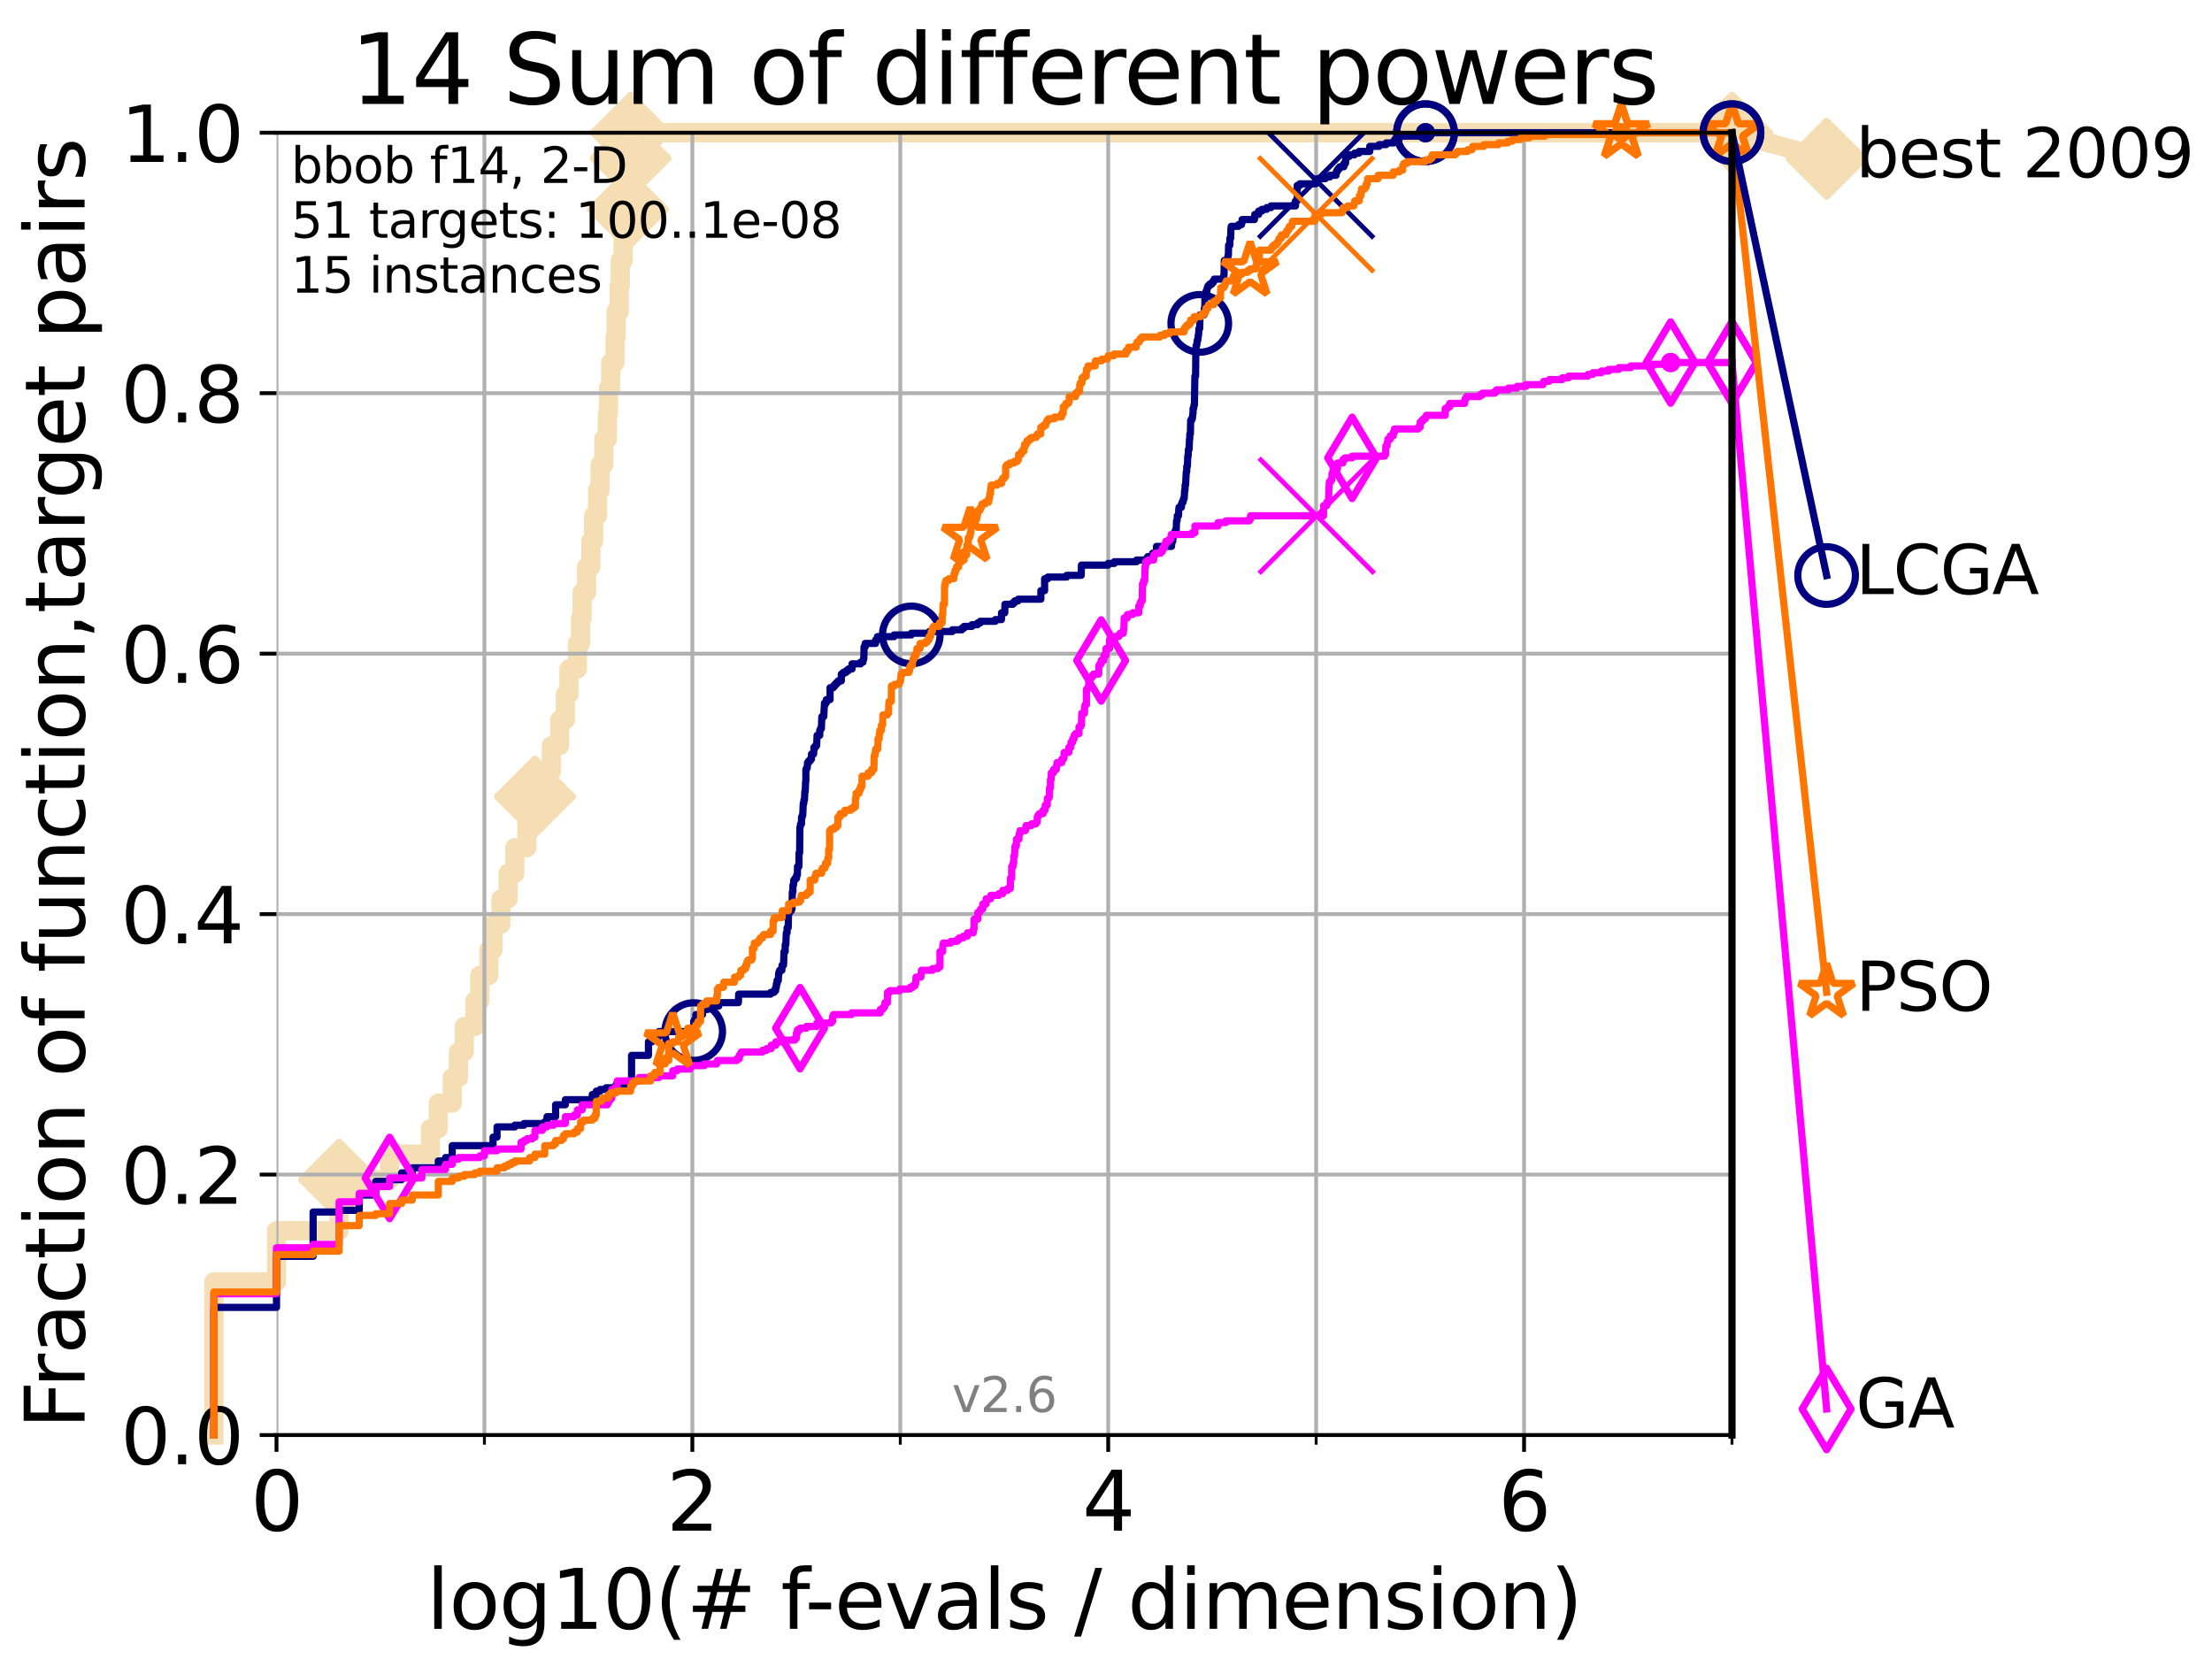 <?xml version="1.0" encoding="utf-8" standalone="no"?>
<!DOCTYPE svg PUBLIC "-//W3C//DTD SVG 1.1//EN"
  "http://www.w3.org/Graphics/SVG/1.1/DTD/svg11.dtd">
<svg xmlns:xlink="http://www.w3.org/1999/xlink" width="460.8pt" height="345.6pt" viewBox="0 0 460.8 345.6" xmlns="http://www.w3.org/2000/svg" version="1.1">
 <defs>
  <style type="text/css">*{stroke-linejoin: round; stroke-linecap: butt}</style>
 </defs>
 <g id="figure_1">
  <g id="patch_1">
   <path d="M 0 345.6 
L 460.8 345.6 
L 460.8 0 
L 0 0 
z
" style="fill: #ffffff"/>
  </g>
  <g id="axes_1">
   <g id="patch_2">
    <path d="M 57.6 298.944 
L 360.806 298.944 
L 360.806 27.648 
L 57.6 27.648 
z
" style="fill: #ffffff"/>
   </g>
   <g id="line2d_1">
    <path d="M 44.561 298.944 
L 44.561 267.027 
L 57.6 267.027 
L 57.6 256.388 
L 70.639 256.388 
L 70.639 245.749 
L 81.166 245.749 
L 81.166 240.429 
L 89.669 240.429 
L 89.669 235.11 
L 91.306 235.11 
L 91.306 229.79 
L 94.206 229.79 
L 94.206 224.471 
L 95.503 224.471 
L 95.503 219.151 
L 96.718 219.151 
L 96.718 213.832 
L 98.933 213.832 
L 98.933 208.512 
L 99.95 208.512 
L 99.95 203.192 
L 101.833 203.192 
L 101.833 197.873 
L 102.708 197.873 
L 102.708 192.553 
L 104.345 192.553 
L 104.345 187.234 
L 105.851 187.234 
L 105.851 181.914 
L 107.245 181.914 
L 107.245 176.595 
L 109.757 176.595 
L 109.757 171.275 
L 111.442 171.275 
L 111.442 165.956 
L 112.989 165.956 
L 112.989 160.636 
L 114.872 160.636 
L 114.872 155.317 
L 116.584 155.317 
L 116.584 149.997 
L 117.772 149.997 
L 117.772 144.678 
L 118.525 144.678 
L 118.525 139.358 
L 120.284 139.358 
L 120.284 134.039 
L 120.944 134.039 
L 120.944 128.719 
L 121.266 128.719 
L 121.266 123.4 
L 122.199 123.4 
L 122.199 118.08 
L 123.088 118.08 
L 123.088 112.76 
L 123.658 112.76 
L 123.658 107.441 
L 124.482 107.441 
L 124.482 102.121 
L 125.012 102.121 
L 125.012 96.802 
L 125.779 96.802 
L 125.779 91.482 
L 126.517 91.482 
L 126.517 86.163 
L 126.757 86.163 
L 126.757 80.843 
L 127.227 80.843 
L 127.227 75.524 
L 128.134 75.524 
L 128.134 70.204 
L 128.354 70.204 
L 128.354 64.885 
L 128.999 64.885 
L 128.999 59.565 
L 129.209 59.565 
L 129.209 54.246 
L 129.826 54.246 
L 129.826 48.926 
L 130.423 48.926 
L 130.423 43.607 
L 130.811 43.607 
L 130.811 38.287 
L 131.002 38.287 
L 131.002 32.968 
L 131.378 32.968 
L 131.378 27.648 
L 360.806 27.648 
" style="fill: none; stroke: #f5deb3; stroke-width: 4; stroke-linecap: square"/>
   </g>
   <g id="line2d_2">
    <defs>
     <path id="m04f22f18df" d="M 0 7.778 
L 7.778 0 
L 0 -7.778 
L -7.778 0 
z
" style="stroke: #f5deb3; stroke-width: 1.5; stroke-linejoin: miter"/>
    </defs>
    <g>
     <use xlink:href="#m04f22f18df" x="70.639" y="245.749" style="fill: #f5deb3; stroke: #f5deb3; stroke-width: 1.5; stroke-linejoin: miter"/>
     <use xlink:href="#m04f22f18df" x="111.442" y="165.956" style="fill: #f5deb3; stroke: #f5deb3; stroke-width: 1.5; stroke-linejoin: miter"/>
     <use xlink:href="#m04f22f18df" x="130.811" y="43.607" style="fill: #f5deb3; stroke: #f5deb3; stroke-width: 1.5; stroke-linejoin: miter"/>
     <use xlink:href="#m04f22f18df" x="131.378" y="32.968" style="fill: #f5deb3; stroke: #f5deb3; stroke-width: 1.5; stroke-linejoin: miter"/>
     <use xlink:href="#m04f22f18df" x="131.378" y="27.648" style="fill: #f5deb3; stroke: #f5deb3; stroke-width: 1.5; stroke-linejoin: miter"/>
     <use xlink:href="#m04f22f18df" x="360.806" y="27.648" style="fill: #f5deb3; stroke: #f5deb3; stroke-width: 1.5; stroke-linejoin: miter"/>
    </g>
   </g>
   <g id="line2d_3">
    <path style="fill: none; stroke: #f5deb3; stroke-width: 4; stroke-linecap: square"/>
    <g/>
   </g>
   <g id="line2d_4">
    <path d="M 360.806 27.648 
L 380.515 33.074 
" style="fill: none; stroke: #f5deb3; stroke-width: 4; stroke-linecap: square"/>
    <g>
     <use xlink:href="#m04f22f18df" x="360.806" y="27.648" style="fill: #f5deb3; stroke: #f5deb3; stroke-width: 1.5; stroke-linejoin: miter"/>
     <use xlink:href="#m04f22f18df" x="380.515" y="33.074" style="fill: #f5deb3; stroke: #f5deb3; stroke-width: 1.5; stroke-linejoin: miter"/>
    </g>
   </g>
   <g id="matplotlib.axis_1">
    <g id="xtick_1">
     <g id="line2d_5">
      <path d="M 57.6 298.944 
L 57.6 27.648 
" clip-path="url(#p1021161ba9)" style="fill: none; stroke: #b0b0b0; stroke-width: 0.8; stroke-linecap: square"/>
     </g>
     <g id="line2d_6">
      <defs>
       <path id="m6431060933" d="M 0 0 
L 0 3.5 
" style="stroke: #000000; stroke-width: 0.8"/>
      </defs>
      <g>
       <use xlink:href="#m6431060933" x="57.6" y="298.944" style="stroke: #000000; stroke-width: 0.8"/>
      </g>
     </g>
     <g id="text_1">
      <!-- 0 -->
      <g transform="translate(52.192 318.861)scale(0.17 -0.17)">
       <defs>
        <path id="DejaVuSans-30" d="M 2034 4250 
Q 1547 4250 1301 3770 
Q 1056 3291 1056 2328 
Q 1056 1369 1301 889 
Q 1547 409 2034 409 
Q 2525 409 2770 889 
Q 3016 1369 3016 2328 
Q 3016 3291 2770 3770 
Q 2525 4250 2034 4250 
z
M 2034 4750 
Q 2819 4750 3233 4129 
Q 3647 3509 3647 2328 
Q 3647 1150 3233 529 
Q 2819 -91 2034 -91 
Q 1250 -91 836 529 
Q 422 1150 422 2328 
Q 422 3509 836 4129 
Q 1250 4750 2034 4750 
z
" transform="scale(0.016)"/>
       </defs>
       <use xlink:href="#DejaVuSans-30"/>
      </g>
     </g>
    </g>
    <g id="xtick_2">
     <g id="line2d_7">
      <path d="M 144.23 298.944 
L 144.23 27.648 
" clip-path="url(#p1021161ba9)" style="fill: none; stroke: #b0b0b0; stroke-width: 0.8; stroke-linecap: square"/>
     </g>
     <g id="line2d_8">
      <g>
       <use xlink:href="#m6431060933" x="144.23" y="298.944" style="stroke: #000000; stroke-width: 0.8"/>
      </g>
     </g>
     <g id="text_2">
      <!-- 2 -->
      <g transform="translate(138.822 318.861)scale(0.17 -0.17)">
       <defs>
        <path id="DejaVuSans-32" d="M 1228 531 
L 3431 531 
L 3431 0 
L 469 0 
L 469 531 
Q 828 903 1448 1529 
Q 2069 2156 2228 2338 
Q 2531 2678 2651 2914 
Q 2772 3150 2772 3378 
Q 2772 3750 2511 3984 
Q 2250 4219 1831 4219 
Q 1534 4219 1204 4116 
Q 875 4013 500 3803 
L 500 4441 
Q 881 4594 1212 4672 
Q 1544 4750 1819 4750 
Q 2544 4750 2975 4387 
Q 3406 4025 3406 3419 
Q 3406 3131 3298 2873 
Q 3191 2616 2906 2266 
Q 2828 2175 2409 1742 
Q 1991 1309 1228 531 
z
" transform="scale(0.016)"/>
       </defs>
       <use xlink:href="#DejaVuSans-32"/>
      </g>
     </g>
    </g>
    <g id="xtick_3">
     <g id="line2d_9">
      <path d="M 230.861 298.944 
L 230.861 27.648 
" clip-path="url(#p1021161ba9)" style="fill: none; stroke: #b0b0b0; stroke-width: 0.8; stroke-linecap: square"/>
     </g>
     <g id="line2d_10">
      <g>
       <use xlink:href="#m6431060933" x="230.861" y="298.944" style="stroke: #000000; stroke-width: 0.8"/>
      </g>
     </g>
     <g id="text_3">
      <!-- 4 -->
      <g transform="translate(225.453 318.861)scale(0.17 -0.17)">
       <defs>
        <path id="DejaVuSans-34" d="M 2419 4116 
L 825 1625 
L 2419 1625 
L 2419 4116 
z
M 2253 4666 
L 3047 4666 
L 3047 1625 
L 3713 1625 
L 3713 1100 
L 3047 1100 
L 3047 0 
L 2419 0 
L 2419 1100 
L 313 1100 
L 313 1709 
L 2253 4666 
z
" transform="scale(0.016)"/>
       </defs>
       <use xlink:href="#DejaVuSans-34"/>
      </g>
     </g>
    </g>
    <g id="xtick_4">
     <g id="line2d_11">
      <path d="M 317.491 298.944 
L 317.491 27.648 
" clip-path="url(#p1021161ba9)" style="fill: none; stroke: #b0b0b0; stroke-width: 0.8; stroke-linecap: square"/>
     </g>
     <g id="line2d_12">
      <g>
       <use xlink:href="#m6431060933" x="317.491" y="298.944" style="stroke: #000000; stroke-width: 0.8"/>
      </g>
     </g>
     <g id="text_4">
      <!-- 6 -->
      <g transform="translate(312.083 318.861)scale(0.17 -0.17)">
       <defs>
        <path id="DejaVuSans-36" d="M 2113 2584 
Q 1688 2584 1439 2293 
Q 1191 2003 1191 1497 
Q 1191 994 1439 701 
Q 1688 409 2113 409 
Q 2538 409 2786 701 
Q 3034 994 3034 1497 
Q 3034 2003 2786 2293 
Q 2538 2584 2113 2584 
z
M 3366 4563 
L 3366 3988 
Q 3128 4100 2886 4159 
Q 2644 4219 2406 4219 
Q 1781 4219 1451 3797 
Q 1122 3375 1075 2522 
Q 1259 2794 1537 2939 
Q 1816 3084 2150 3084 
Q 2853 3084 3261 2657 
Q 3669 2231 3669 1497 
Q 3669 778 3244 343 
Q 2819 -91 2113 -91 
Q 1303 -91 875 529 
Q 447 1150 447 2328 
Q 447 3434 972 4092 
Q 1497 4750 2381 4750 
Q 2619 4750 2861 4703 
Q 3103 4656 3366 4563 
z
" transform="scale(0.016)"/>
       </defs>
       <use xlink:href="#DejaVuSans-36"/>
      </g>
     </g>
    </g>
    <g id="xtick_5">
     <g id="line2d_13">
      <path d="M 100.915 298.944 
L 100.915 27.648 
" clip-path="url(#p1021161ba9)" style="fill: none; stroke: #b0b0b0; stroke-width: 0.8; stroke-linecap: square"/>
     </g>
     <g id="line2d_14">
      <defs>
       <path id="m5441a7bc88" d="M 0 0 
L 0 2 
" style="stroke: #000000; stroke-width: 0.6"/>
      </defs>
      <g>
       <use xlink:href="#m5441a7bc88" x="100.915" y="298.944" style="stroke: #000000; stroke-width: 0.6"/>
      </g>
     </g>
    </g>
    <g id="xtick_6">
     <g id="line2d_15">
      <path d="M 187.546 298.944 
L 187.546 27.648 
" clip-path="url(#p1021161ba9)" style="fill: none; stroke: #b0b0b0; stroke-width: 0.8; stroke-linecap: square"/>
     </g>
     <g id="line2d_16">
      <g>
       <use xlink:href="#m5441a7bc88" x="187.546" y="298.944" style="stroke: #000000; stroke-width: 0.6"/>
      </g>
     </g>
    </g>
    <g id="xtick_7">
     <g id="line2d_17">
      <path d="M 274.176 298.944 
L 274.176 27.648 
" clip-path="url(#p1021161ba9)" style="fill: none; stroke: #b0b0b0; stroke-width: 0.8; stroke-linecap: square"/>
     </g>
     <g id="line2d_18">
      <g>
       <use xlink:href="#m5441a7bc88" x="274.176" y="298.944" style="stroke: #000000; stroke-width: 0.6"/>
      </g>
     </g>
    </g>
    <g id="xtick_8">
     <g id="line2d_19">
      <path d="M 360.806 298.944 
L 360.806 27.648 
" clip-path="url(#p1021161ba9)" style="fill: none; stroke: #b0b0b0; stroke-width: 0.8; stroke-linecap: square"/>
     </g>
     <g id="line2d_20">
      <g>
       <use xlink:href="#m5441a7bc88" x="360.806" y="298.944" style="stroke: #000000; stroke-width: 0.6"/>
      </g>
     </g>
    </g>
    <g id="text_5">
     <!-- log10(# f-evals / dimension) -->
     <g transform="translate(88.823 339.314)scale(0.17 -0.17)">
      <defs>
       <path id="DejaVuSans-6c" d="M 603 4863 
L 1178 4863 
L 1178 0 
L 603 0 
L 603 4863 
z
" transform="scale(0.016)"/>
       <path id="DejaVuSans-6f" d="M 1959 3097 
Q 1497 3097 1228 2736 
Q 959 2375 959 1747 
Q 959 1119 1226 758 
Q 1494 397 1959 397 
Q 2419 397 2687 759 
Q 2956 1122 2956 1747 
Q 2956 2369 2687 2733 
Q 2419 3097 1959 3097 
z
M 1959 3584 
Q 2709 3584 3137 3096 
Q 3566 2609 3566 1747 
Q 3566 888 3137 398 
Q 2709 -91 1959 -91 
Q 1206 -91 779 398 
Q 353 888 353 1747 
Q 353 2609 779 3096 
Q 1206 3584 1959 3584 
z
" transform="scale(0.016)"/>
       <path id="DejaVuSans-67" d="M 2906 1791 
Q 2906 2416 2648 2759 
Q 2391 3103 1925 3103 
Q 1463 3103 1205 2759 
Q 947 2416 947 1791 
Q 947 1169 1205 825 
Q 1463 481 1925 481 
Q 2391 481 2648 825 
Q 2906 1169 2906 1791 
z
M 3481 434 
Q 3481 -459 3084 -895 
Q 2688 -1331 1869 -1331 
Q 1566 -1331 1297 -1286 
Q 1028 -1241 775 -1147 
L 775 -588 
Q 1028 -725 1275 -790 
Q 1522 -856 1778 -856 
Q 2344 -856 2625 -561 
Q 2906 -266 2906 331 
L 2906 616 
Q 2728 306 2450 153 
Q 2172 0 1784 0 
Q 1141 0 747 490 
Q 353 981 353 1791 
Q 353 2603 747 3093 
Q 1141 3584 1784 3584 
Q 2172 3584 2450 3431 
Q 2728 3278 2906 2969 
L 2906 3500 
L 3481 3500 
L 3481 434 
z
" transform="scale(0.016)"/>
       <path id="DejaVuSans-31" d="M 794 531 
L 1825 531 
L 1825 4091 
L 703 3866 
L 703 4441 
L 1819 4666 
L 2450 4666 
L 2450 531 
L 3481 531 
L 3481 0 
L 794 0 
L 794 531 
z
" transform="scale(0.016)"/>
       <path id="DejaVuSans-28" d="M 1984 4856 
Q 1566 4138 1362 3434 
Q 1159 2731 1159 2009 
Q 1159 1288 1364 580 
Q 1569 -128 1984 -844 
L 1484 -844 
Q 1016 -109 783 600 
Q 550 1309 550 2009 
Q 550 2706 781 3412 
Q 1013 4119 1484 4856 
L 1984 4856 
z
" transform="scale(0.016)"/>
       <path id="DejaVuSans-23" d="M 3272 2816 
L 2363 2816 
L 2100 1772 
L 3016 1772 
L 3272 2816 
z
M 2803 4594 
L 2478 3297 
L 3391 3297 
L 3719 4594 
L 4219 4594 
L 3897 3297 
L 4872 3297 
L 4872 2816 
L 3775 2816 
L 3519 1772 
L 4513 1772 
L 4513 1294 
L 3397 1294 
L 3072 0 
L 2572 0 
L 2894 1294 
L 1978 1294 
L 1656 0 
L 1153 0 
L 1478 1294 
L 494 1294 
L 494 1772 
L 1594 1772 
L 1856 2816 
L 850 2816 
L 850 3297 
L 1978 3297 
L 2297 4594 
L 2803 4594 
z
" transform="scale(0.016)"/>
       <path id="DejaVuSans-20" transform="scale(0.016)"/>
       <path id="DejaVuSans-66" d="M 2375 4863 
L 2375 4384 
L 1825 4384 
Q 1516 4384 1395 4259 
Q 1275 4134 1275 3809 
L 1275 3500 
L 2222 3500 
L 2222 3053 
L 1275 3053 
L 1275 0 
L 697 0 
L 697 3053 
L 147 3053 
L 147 3500 
L 697 3500 
L 697 3744 
Q 697 4328 969 4595 
Q 1241 4863 1831 4863 
L 2375 4863 
z
" transform="scale(0.016)"/>
       <path id="DejaVuSans-2d" d="M 313 2009 
L 1997 2009 
L 1997 1497 
L 313 1497 
L 313 2009 
z
" transform="scale(0.016)"/>
       <path id="DejaVuSans-65" d="M 3597 1894 
L 3597 1613 
L 953 1613 
Q 991 1019 1311 708 
Q 1631 397 2203 397 
Q 2534 397 2845 478 
Q 3156 559 3463 722 
L 3463 178 
Q 3153 47 2828 -22 
Q 2503 -91 2169 -91 
Q 1331 -91 842 396 
Q 353 884 353 1716 
Q 353 2575 817 3079 
Q 1281 3584 2069 3584 
Q 2775 3584 3186 3129 
Q 3597 2675 3597 1894 
z
M 3022 2063 
Q 3016 2534 2758 2815 
Q 2500 3097 2075 3097 
Q 1594 3097 1305 2825 
Q 1016 2553 972 2059 
L 3022 2063 
z
" transform="scale(0.016)"/>
       <path id="DejaVuSans-76" d="M 191 3500 
L 800 3500 
L 1894 563 
L 2988 3500 
L 3597 3500 
L 2284 0 
L 1503 0 
L 191 3500 
z
" transform="scale(0.016)"/>
       <path id="DejaVuSans-61" d="M 2194 1759 
Q 1497 1759 1228 1600 
Q 959 1441 959 1056 
Q 959 750 1161 570 
Q 1363 391 1709 391 
Q 2188 391 2477 730 
Q 2766 1069 2766 1631 
L 2766 1759 
L 2194 1759 
z
M 3341 1997 
L 3341 0 
L 2766 0 
L 2766 531 
Q 2569 213 2275 61 
Q 1981 -91 1556 -91 
Q 1019 -91 701 211 
Q 384 513 384 1019 
Q 384 1609 779 1909 
Q 1175 2209 1959 2209 
L 2766 2209 
L 2766 2266 
Q 2766 2663 2505 2880 
Q 2244 3097 1772 3097 
Q 1472 3097 1187 3025 
Q 903 2953 641 2809 
L 641 3341 
Q 956 3463 1253 3523 
Q 1550 3584 1831 3584 
Q 2591 3584 2966 3190 
Q 3341 2797 3341 1997 
z
" transform="scale(0.016)"/>
       <path id="DejaVuSans-73" d="M 2834 3397 
L 2834 2853 
Q 2591 2978 2328 3040 
Q 2066 3103 1784 3103 
Q 1356 3103 1142 2972 
Q 928 2841 928 2578 
Q 928 2378 1081 2264 
Q 1234 2150 1697 2047 
L 1894 2003 
Q 2506 1872 2764 1633 
Q 3022 1394 3022 966 
Q 3022 478 2636 193 
Q 2250 -91 1575 -91 
Q 1294 -91 989 -36 
Q 684 19 347 128 
L 347 722 
Q 666 556 975 473 
Q 1284 391 1588 391 
Q 1994 391 2212 530 
Q 2431 669 2431 922 
Q 2431 1156 2273 1281 
Q 2116 1406 1581 1522 
L 1381 1569 
Q 847 1681 609 1914 
Q 372 2147 372 2553 
Q 372 3047 722 3315 
Q 1072 3584 1716 3584 
Q 2034 3584 2315 3537 
Q 2597 3491 2834 3397 
z
" transform="scale(0.016)"/>
       <path id="DejaVuSans-2f" d="M 1625 4666 
L 2156 4666 
L 531 -594 
L 0 -594 
L 1625 4666 
z
" transform="scale(0.016)"/>
       <path id="DejaVuSans-64" d="M 2906 2969 
L 2906 4863 
L 3481 4863 
L 3481 0 
L 2906 0 
L 2906 525 
Q 2725 213 2448 61 
Q 2172 -91 1784 -91 
Q 1150 -91 751 415 
Q 353 922 353 1747 
Q 353 2572 751 3078 
Q 1150 3584 1784 3584 
Q 2172 3584 2448 3432 
Q 2725 3281 2906 2969 
z
M 947 1747 
Q 947 1113 1208 752 
Q 1469 391 1925 391 
Q 2381 391 2643 752 
Q 2906 1113 2906 1747 
Q 2906 2381 2643 2742 
Q 2381 3103 1925 3103 
Q 1469 3103 1208 2742 
Q 947 2381 947 1747 
z
" transform="scale(0.016)"/>
       <path id="DejaVuSans-69" d="M 603 3500 
L 1178 3500 
L 1178 0 
L 603 0 
L 603 3500 
z
M 603 4863 
L 1178 4863 
L 1178 4134 
L 603 4134 
L 603 4863 
z
" transform="scale(0.016)"/>
       <path id="DejaVuSans-6d" d="M 3328 2828 
Q 3544 3216 3844 3400 
Q 4144 3584 4550 3584 
Q 5097 3584 5394 3201 
Q 5691 2819 5691 2113 
L 5691 0 
L 5113 0 
L 5113 2094 
Q 5113 2597 4934 2840 
Q 4756 3084 4391 3084 
Q 3944 3084 3684 2787 
Q 3425 2491 3425 1978 
L 3425 0 
L 2847 0 
L 2847 2094 
Q 2847 2600 2669 2842 
Q 2491 3084 2119 3084 
Q 1678 3084 1418 2786 
Q 1159 2488 1159 1978 
L 1159 0 
L 581 0 
L 581 3500 
L 1159 3500 
L 1159 2956 
Q 1356 3278 1631 3431 
Q 1906 3584 2284 3584 
Q 2666 3584 2933 3390 
Q 3200 3197 3328 2828 
z
" transform="scale(0.016)"/>
       <path id="DejaVuSans-6e" d="M 3513 2113 
L 3513 0 
L 2938 0 
L 2938 2094 
Q 2938 2591 2744 2837 
Q 2550 3084 2163 3084 
Q 1697 3084 1428 2787 
Q 1159 2491 1159 1978 
L 1159 0 
L 581 0 
L 581 3500 
L 1159 3500 
L 1159 2956 
Q 1366 3272 1645 3428 
Q 1925 3584 2291 3584 
Q 2894 3584 3203 3211 
Q 3513 2838 3513 2113 
z
" transform="scale(0.016)"/>
       <path id="DejaVuSans-29" d="M 513 4856 
L 1013 4856 
Q 1481 4119 1714 3412 
Q 1947 2706 1947 2009 
Q 1947 1309 1714 600 
Q 1481 -109 1013 -844 
L 513 -844 
Q 928 -128 1133 580 
Q 1338 1288 1338 2009 
Q 1338 2731 1133 3434 
Q 928 4138 513 4856 
z
" transform="scale(0.016)"/>
      </defs>
      <use xlink:href="#DejaVuSans-6c"/>
      <use xlink:href="#DejaVuSans-6f" x="27.783"/>
      <use xlink:href="#DejaVuSans-67" x="88.965"/>
      <use xlink:href="#DejaVuSans-31" x="152.441"/>
      <use xlink:href="#DejaVuSans-30" x="216.064"/>
      <use xlink:href="#DejaVuSans-28" x="279.688"/>
      <use xlink:href="#DejaVuSans-23" x="318.701"/>
      <use xlink:href="#DejaVuSans-20" x="402.49"/>
      <use xlink:href="#DejaVuSans-66" x="434.277"/>
      <use xlink:href="#DejaVuSans-2d" x="463.982"/>
      <use xlink:href="#DejaVuSans-65" x="500.066"/>
      <use xlink:href="#DejaVuSans-76" x="561.59"/>
      <use xlink:href="#DejaVuSans-61" x="620.77"/>
      <use xlink:href="#DejaVuSans-6c" x="682.049"/>
      <use xlink:href="#DejaVuSans-73" x="709.832"/>
      <use xlink:href="#DejaVuSans-20" x="761.932"/>
      <use xlink:href="#DejaVuSans-2f" x="793.719"/>
      <use xlink:href="#DejaVuSans-20" x="827.41"/>
      <use xlink:href="#DejaVuSans-64" x="859.197"/>
      <use xlink:href="#DejaVuSans-69" x="922.674"/>
      <use xlink:href="#DejaVuSans-6d" x="950.457"/>
      <use xlink:href="#DejaVuSans-65" x="1047.869"/>
      <use xlink:href="#DejaVuSans-6e" x="1109.393"/>
      <use xlink:href="#DejaVuSans-73" x="1172.771"/>
      <use xlink:href="#DejaVuSans-69" x="1224.871"/>
      <use xlink:href="#DejaVuSans-6f" x="1252.654"/>
      <use xlink:href="#DejaVuSans-6e" x="1313.836"/>
      <use xlink:href="#DejaVuSans-29" x="1377.215"/>
     </g>
    </g>
   </g>
   <g id="matplotlib.axis_2">
    <g id="ytick_1">
     <g id="line2d_21">
      <path d="M 57.6 298.944 
L 360.806 298.944 
" clip-path="url(#p1021161ba9)" style="fill: none; stroke: #b0b0b0; stroke-width: 0.8; stroke-linecap: square"/>
     </g>
     <g id="line2d_22">
      <defs>
       <path id="maeff99caff" d="M 0 0 
L -3.5 0 
" style="stroke: #000000; stroke-width: 0.8"/>
      </defs>
      <g>
       <use xlink:href="#maeff99caff" x="57.6" y="298.944" style="stroke: #000000; stroke-width: 0.8"/>
      </g>
     </g>
     <g id="text_6">
      <!-- 0.0 -->
      <g transform="translate(25.155 305.023)scale(0.16 -0.16)">
       <defs>
        <path id="DejaVuSans-2e" d="M 684 794 
L 1344 794 
L 1344 0 
L 684 0 
L 684 794 
z
" transform="scale(0.016)"/>
       </defs>
       <use xlink:href="#DejaVuSans-30"/>
       <use xlink:href="#DejaVuSans-2e" x="63.623"/>
       <use xlink:href="#DejaVuSans-30" x="95.41"/>
      </g>
     </g>
    </g>
    <g id="ytick_2">
     <g id="line2d_23">
      <path d="M 57.6 244.685 
L 360.806 244.685 
" clip-path="url(#p1021161ba9)" style="fill: none; stroke: #b0b0b0; stroke-width: 0.8; stroke-linecap: square"/>
     </g>
     <g id="line2d_24">
      <g>
       <use xlink:href="#maeff99caff" x="57.6" y="244.685" style="stroke: #000000; stroke-width: 0.8"/>
      </g>
     </g>
     <g id="text_7">
      <!-- 0.2 -->
      <g transform="translate(25.155 250.764)scale(0.16 -0.16)">
       <use xlink:href="#DejaVuSans-30"/>
       <use xlink:href="#DejaVuSans-2e" x="63.623"/>
       <use xlink:href="#DejaVuSans-32" x="95.41"/>
      </g>
     </g>
    </g>
    <g id="ytick_3">
     <g id="line2d_25">
      <path d="M 57.6 190.426 
L 360.806 190.426 
" clip-path="url(#p1021161ba9)" style="fill: none; stroke: #b0b0b0; stroke-width: 0.8; stroke-linecap: square"/>
     </g>
     <g id="line2d_26">
      <g>
       <use xlink:href="#maeff99caff" x="57.6" y="190.426" style="stroke: #000000; stroke-width: 0.8"/>
      </g>
     </g>
     <g id="text_8">
      <!-- 0.4 -->
      <g transform="translate(25.155 196.504)scale(0.16 -0.16)">
       <use xlink:href="#DejaVuSans-30"/>
       <use xlink:href="#DejaVuSans-2e" x="63.623"/>
       <use xlink:href="#DejaVuSans-34" x="95.41"/>
      </g>
     </g>
    </g>
    <g id="ytick_4">
     <g id="line2d_27">
      <path d="M 57.6 136.166 
L 360.806 136.166 
" clip-path="url(#p1021161ba9)" style="fill: none; stroke: #b0b0b0; stroke-width: 0.8; stroke-linecap: square"/>
     </g>
     <g id="line2d_28">
      <g>
       <use xlink:href="#maeff99caff" x="57.6" y="136.166" style="stroke: #000000; stroke-width: 0.8"/>
      </g>
     </g>
     <g id="text_9">
      <!-- 0.6 -->
      <g transform="translate(25.155 142.245)scale(0.16 -0.16)">
       <use xlink:href="#DejaVuSans-30"/>
       <use xlink:href="#DejaVuSans-2e" x="63.623"/>
       <use xlink:href="#DejaVuSans-36" x="95.41"/>
      </g>
     </g>
    </g>
    <g id="ytick_5">
     <g id="line2d_29">
      <path d="M 57.6 81.907 
L 360.806 81.907 
" clip-path="url(#p1021161ba9)" style="fill: none; stroke: #b0b0b0; stroke-width: 0.8; stroke-linecap: square"/>
     </g>
     <g id="line2d_30">
      <g>
       <use xlink:href="#maeff99caff" x="57.6" y="81.907" style="stroke: #000000; stroke-width: 0.8"/>
      </g>
     </g>
     <g id="text_10">
      <!-- 0.8 -->
      <g transform="translate(25.155 87.986)scale(0.16 -0.16)">
       <defs>
        <path id="DejaVuSans-38" d="M 2034 2216 
Q 1584 2216 1326 1975 
Q 1069 1734 1069 1313 
Q 1069 891 1326 650 
Q 1584 409 2034 409 
Q 2484 409 2743 651 
Q 3003 894 3003 1313 
Q 3003 1734 2745 1975 
Q 2488 2216 2034 2216 
z
M 1403 2484 
Q 997 2584 770 2862 
Q 544 3141 544 3541 
Q 544 4100 942 4425 
Q 1341 4750 2034 4750 
Q 2731 4750 3128 4425 
Q 3525 4100 3525 3541 
Q 3525 3141 3298 2862 
Q 3072 2584 2669 2484 
Q 3125 2378 3379 2068 
Q 3634 1759 3634 1313 
Q 3634 634 3220 271 
Q 2806 -91 2034 -91 
Q 1263 -91 848 271 
Q 434 634 434 1313 
Q 434 1759 690 2068 
Q 947 2378 1403 2484 
z
M 1172 3481 
Q 1172 3119 1398 2916 
Q 1625 2713 2034 2713 
Q 2441 2713 2670 2916 
Q 2900 3119 2900 3481 
Q 2900 3844 2670 4047 
Q 2441 4250 2034 4250 
Q 1625 4250 1398 4047 
Q 1172 3844 1172 3481 
z
" transform="scale(0.016)"/>
       </defs>
       <use xlink:href="#DejaVuSans-30"/>
       <use xlink:href="#DejaVuSans-2e" x="63.623"/>
       <use xlink:href="#DejaVuSans-38" x="95.41"/>
      </g>
     </g>
    </g>
    <g id="ytick_6">
     <g id="line2d_31">
      <path d="M 57.6 27.648 
L 360.806 27.648 
" clip-path="url(#p1021161ba9)" style="fill: none; stroke: #b0b0b0; stroke-width: 0.8; stroke-linecap: square"/>
     </g>
     <g id="line2d_32">
      <g>
       <use xlink:href="#maeff99caff" x="57.6" y="27.648" style="stroke: #000000; stroke-width: 0.8"/>
      </g>
     </g>
     <g id="text_11">
      <!-- 1.0 -->
      <g transform="translate(25.155 33.727)scale(0.16 -0.16)">
       <use xlink:href="#DejaVuSans-31"/>
       <use xlink:href="#DejaVuSans-2e" x="63.623"/>
       <use xlink:href="#DejaVuSans-30" x="95.41"/>
      </g>
     </g>
    </g>
    <g id="text_12">
     <!-- Fraction of function,target pairs -->
     <g transform="translate(17.62 297.681)rotate(-90)scale(0.17 -0.17)">
      <defs>
       <path id="DejaVuSans-46" d="M 628 4666 
L 3309 4666 
L 3309 4134 
L 1259 4134 
L 1259 2759 
L 3109 2759 
L 3109 2228 
L 1259 2228 
L 1259 0 
L 628 0 
L 628 4666 
z
" transform="scale(0.016)"/>
       <path id="DejaVuSans-72" d="M 2631 2963 
Q 2534 3019 2420 3045 
Q 2306 3072 2169 3072 
Q 1681 3072 1420 2755 
Q 1159 2438 1159 1844 
L 1159 0 
L 581 0 
L 581 3500 
L 1159 3500 
L 1159 2956 
Q 1341 3275 1631 3429 
Q 1922 3584 2338 3584 
Q 2397 3584 2469 3576 
Q 2541 3569 2628 3553 
L 2631 2963 
z
" transform="scale(0.016)"/>
       <path id="DejaVuSans-63" d="M 3122 3366 
L 3122 2828 
Q 2878 2963 2633 3030 
Q 2388 3097 2138 3097 
Q 1578 3097 1268 2742 
Q 959 2388 959 1747 
Q 959 1106 1268 751 
Q 1578 397 2138 397 
Q 2388 397 2633 464 
Q 2878 531 3122 666 
L 3122 134 
Q 2881 22 2623 -34 
Q 2366 -91 2075 -91 
Q 1284 -91 818 406 
Q 353 903 353 1747 
Q 353 2603 823 3093 
Q 1294 3584 2113 3584 
Q 2378 3584 2631 3529 
Q 2884 3475 3122 3366 
z
" transform="scale(0.016)"/>
       <path id="DejaVuSans-74" d="M 1172 4494 
L 1172 3500 
L 2356 3500 
L 2356 3053 
L 1172 3053 
L 1172 1153 
Q 1172 725 1289 603 
Q 1406 481 1766 481 
L 2356 481 
L 2356 0 
L 1766 0 
Q 1100 0 847 248 
Q 594 497 594 1153 
L 594 3053 
L 172 3053 
L 172 3500 
L 594 3500 
L 594 4494 
L 1172 4494 
z
" transform="scale(0.016)"/>
       <path id="DejaVuSans-75" d="M 544 1381 
L 544 3500 
L 1119 3500 
L 1119 1403 
Q 1119 906 1312 657 
Q 1506 409 1894 409 
Q 2359 409 2629 706 
Q 2900 1003 2900 1516 
L 2900 3500 
L 3475 3500 
L 3475 0 
L 2900 0 
L 2900 538 
Q 2691 219 2414 64 
Q 2138 -91 1772 -91 
Q 1169 -91 856 284 
Q 544 659 544 1381 
z
M 1991 3584 
L 1991 3584 
z
" transform="scale(0.016)"/>
       <path id="DejaVuSans-2c" d="M 750 794 
L 1409 794 
L 1409 256 
L 897 -744 
L 494 -744 
L 750 256 
L 750 794 
z
" transform="scale(0.016)"/>
       <path id="DejaVuSans-70" d="M 1159 525 
L 1159 -1331 
L 581 -1331 
L 581 3500 
L 1159 3500 
L 1159 2969 
Q 1341 3281 1617 3432 
Q 1894 3584 2278 3584 
Q 2916 3584 3314 3078 
Q 3713 2572 3713 1747 
Q 3713 922 3314 415 
Q 2916 -91 2278 -91 
Q 1894 -91 1617 61 
Q 1341 213 1159 525 
z
M 3116 1747 
Q 3116 2381 2855 2742 
Q 2594 3103 2138 3103 
Q 1681 3103 1420 2742 
Q 1159 2381 1159 1747 
Q 1159 1113 1420 752 
Q 1681 391 2138 391 
Q 2594 391 2855 752 
Q 3116 1113 3116 1747 
z
" transform="scale(0.016)"/>
      </defs>
      <use xlink:href="#DejaVuSans-46"/>
      <use xlink:href="#DejaVuSans-72" x="50.27"/>
      <use xlink:href="#DejaVuSans-61" x="91.383"/>
      <use xlink:href="#DejaVuSans-63" x="152.662"/>
      <use xlink:href="#DejaVuSans-74" x="207.643"/>
      <use xlink:href="#DejaVuSans-69" x="246.852"/>
      <use xlink:href="#DejaVuSans-6f" x="274.635"/>
      <use xlink:href="#DejaVuSans-6e" x="335.816"/>
      <use xlink:href="#DejaVuSans-20" x="399.195"/>
      <use xlink:href="#DejaVuSans-6f" x="430.982"/>
      <use xlink:href="#DejaVuSans-66" x="492.164"/>
      <use xlink:href="#DejaVuSans-20" x="527.369"/>
      <use xlink:href="#DejaVuSans-66" x="559.156"/>
      <use xlink:href="#DejaVuSans-75" x="594.361"/>
      <use xlink:href="#DejaVuSans-6e" x="657.74"/>
      <use xlink:href="#DejaVuSans-63" x="721.119"/>
      <use xlink:href="#DejaVuSans-74" x="776.1"/>
      <use xlink:href="#DejaVuSans-69" x="815.309"/>
      <use xlink:href="#DejaVuSans-6f" x="843.092"/>
      <use xlink:href="#DejaVuSans-6e" x="904.273"/>
      <use xlink:href="#DejaVuSans-2c" x="967.652"/>
      <use xlink:href="#DejaVuSans-74" x="999.439"/>
      <use xlink:href="#DejaVuSans-61" x="1038.648"/>
      <use xlink:href="#DejaVuSans-72" x="1099.928"/>
      <use xlink:href="#DejaVuSans-67" x="1139.291"/>
      <use xlink:href="#DejaVuSans-65" x="1202.768"/>
      <use xlink:href="#DejaVuSans-74" x="1264.291"/>
      <use xlink:href="#DejaVuSans-20" x="1303.5"/>
      <use xlink:href="#DejaVuSans-70" x="1335.287"/>
      <use xlink:href="#DejaVuSans-61" x="1398.764"/>
      <use xlink:href="#DejaVuSans-69" x="1460.043"/>
      <use xlink:href="#DejaVuSans-72" x="1487.826"/>
      <use xlink:href="#DejaVuSans-73" x="1528.939"/>
     </g>
    </g>
   </g>
   <g id="line2d_33">
    <defs>
     <path id="m526056c4eb" d="M 0 1.5 
C 0.398 1.5 0.779 1.342 1.061 1.061 
C 1.342 0.779 1.5 0.398 1.5 0 
C 1.5 -0.398 1.342 -0.779 1.061 -1.061 
C 0.779 -1.342 0.398 -1.5 0 -1.5 
C -0.398 -1.5 -0.779 -1.342 -1.061 -1.061 
C -1.342 -0.779 -1.5 -0.398 -1.5 0 
C -1.5 0.398 -1.342 0.779 -1.061 1.061 
C -0.779 1.342 -0.398 1.5 0 1.5 
z
" style="stroke: #f5deb3"/>
    </defs>
    <g>
     <use xlink:href="#m526056c4eb" x="131.378" y="27.648" style="fill: #f5deb3; stroke: #f5deb3"/>
     <use xlink:href="#m526056c4eb" x="131.378" y="27.648" style="fill: #f5deb3; stroke: #f5deb3"/>
    </g>
   </g>
   <g id="line2d_34">
    <defs>
     <path id="m710bd59113" d="M 0 1.5 
C 0.398 1.5 0.779 1.342 1.061 1.061 
C 1.342 0.779 1.5 0.398 1.5 0 
C 1.5 -0.398 1.342 -0.779 1.061 -1.061 
C 0.779 -1.342 0.398 -1.5 0 -1.5 
C -0.398 -1.5 -0.779 -1.342 -1.061 -1.061 
C -1.342 -0.779 -1.5 -0.398 -1.5 0 
C -1.5 0.398 -1.342 0.779 -1.061 1.061 
C -0.779 1.342 -0.398 1.5 0 1.5 
z
" style="stroke: #000080"/>
    </defs>
    <g>
     <use xlink:href="#m710bd59113" x="296.957" y="27.648" style="fill: #000080; stroke: #000080"/>
     <use xlink:href="#m710bd59113" x="296.957" y="27.648" style="fill: #000080; stroke: #000080"/>
    </g>
   </g>
   <g id="line2d_35">
    <path d="M 44.561 298.944 
L 44.561 272.346 
L 57.6 272.346 
L 57.6 261.707 
L 65.227 261.707 
L 65.227 252.487 
L 70.639 252.487 
L 70.639 252.132 
L 74.837 252.132 
L 74.837 248.94 
L 78.267 248.94 
L 78.267 246.103 
L 81.166 246.103 
L 81.166 245.749 
L 83.678 245.749 
L 83.678 244.33 
L 85.894 244.33 
L 85.894 243.266 
L 91.306 243.266 
L 91.306 241.848 
L 92.812 241.848 
L 92.812 241.138 
L 94.206 241.138 
L 94.206 238.656 
L 102.708 238.656 
L 102.708 236.883 
L 103.544 236.883 
L 103.544 234.755 
L 107.245 234.755 
L 107.245 234.4 
L 109.159 234.4 
L 109.159 234.046 
L 113.478 234.046 
L 113.478 233.691 
L 113.954 233.691 
L 113.954 232.627 
L 115.747 232.627 
L 115.747 230.145 
L 117.772 230.145 
L 117.772 229.081 
L 123.375 229.081 
L 123.375 228.017 
L 124.211 228.017 
L 124.211 227.308 
L 125.012 227.308 
L 125.012 226.953 
L 126.275 226.953 
L 126.275 226.598 
L 128.354 226.598 
L 128.354 225.889 
L 131.564 225.889 
L 131.564 219.86 
L 135.085 219.86 
L 135.085 217.023 
L 135.835 217.023 
L 135.835 216.669 
L 135.981 216.669 
L 135.981 215.959 
L 137.25 215.959 
L 137.25 214.895 
L 144.51 214.895 
L 144.51 212.768 
L 144.695 212.768 
L 144.695 212.413 
L 144.968 212.413 
L 144.968 211.349 
L 146.362 211.349 
L 146.362 210.285 
L 147.424 210.285 
L 147.424 209.576 
L 149.736 209.576 
L 149.736 208.867 
L 153.821 208.867 
L 153.877 207.093 
L 160.542 207.093 
L 160.542 206.739 
L 161.24 206.739 
L 161.24 206.384 
L 161.58 206.384 
L 161.58 205.675 
L 161.729 205.675 
L 161.729 204.966 
L 161.877 204.966 
L 161.877 204.256 
L 162.133 204.256 
L 162.205 202.838 
L 162.277 202.838 
L 162.277 202.483 
L 162.421 202.483 
L 162.421 202.129 
L 162.88 202.129 
L 162.915 201.065 
L 163.226 201.065 
L 163.328 198.228 
L 163.566 198.228 
L 163.566 196.809 
L 163.7 196.809 
L 163.8 194.327 
L 163.965 194.327 
L 163.965 193.263 
L 164.194 193.263 
L 164.259 190.426 
L 164.356 190.426 
L 164.356 189.716 
L 164.834 189.716 
L 164.834 189.362 
L 164.991 189.362 
L 165.053 185.815 
L 165.177 185.815 
L 165.177 184.397 
L 165.3 184.397 
L 165.362 183.333 
L 165.605 183.333 
L 165.605 182.978 
L 165.934 182.978 
L 165.964 182.269 
L 166.111 182.269 
L 166.14 180.496 
L 166.432 180.496 
L 166.461 177.659 
L 166.576 177.659 
L 166.633 172.339 
L 166.69 172.339 
L 166.775 171.63 
L 166.973 171.63 
L 166.973 170.211 
L 167.113 170.211 
L 167.113 169.857 
L 167.224 169.857 
L 167.334 167.374 
L 167.444 167.374 
L 167.472 166.665 
L 167.581 166.665 
L 167.662 164.892 
L 167.743 164.892 
L 167.824 162.764 
L 167.877 162.764 
L 167.877 160.282 
L 168.037 160.282 
L 168.037 159.927 
L 168.169 159.927 
L 168.222 158.863 
L 168.457 158.863 
L 168.457 158.508 
L 168.791 158.508 
L 168.791 158.154 
L 169.044 158.154 
L 169.044 157.09 
L 169.492 157.09 
L 169.565 155.671 
L 169.881 155.671 
L 169.881 155.317 
L 170.12 155.317 
L 170.214 153.189 
L 170.773 153.189 
L 170.773 152.125 
L 170.91 152.125 
L 170.91 151.77 
L 171.114 151.77 
L 171.204 149.288 
L 171.603 149.288 
L 171.713 147.16 
L 171.757 147.16 
L 171.757 146.451 
L 172.123 146.451 
L 172.144 145.742 
L 172.917 145.742 
L 172.917 143.259 
L 173.601 143.259 
L 173.601 142.904 
L 173.914 142.904 
L 173.914 142.55 
L 174.241 142.55 
L 174.241 142.195 
L 174.6 142.195 
L 174.6 141.841 
L 175.262 141.841 
L 175.262 140.422 
L 175.656 140.422 
L 175.656 140.067 
L 176.282 140.067 
L 176.282 139.713 
L 176.739 139.713 
L 176.739 139.358 
L 177.492 139.358 
L 177.492 138.294 
L 179.282 138.294 
L 179.282 137.94 
L 179.772 137.94 
L 179.857 137.23 
L 179.956 137.23 
L 179.998 134.748 
L 180.235 134.748 
L 180.235 134.039 
L 182.395 134.039 
L 182.395 133.329 
L 182.787 133.329 
L 182.787 132.62 
L 186.261 132.62 
L 186.261 132.265 
L 189.836 132.265 
L 189.836 131.911 
L 193.618 131.911 
L 193.618 131.556 
L 198.382 131.556 
L 198.382 131.202 
L 200.386 131.202 
L 200.386 130.847 
L 200.828 130.847 
L 200.828 130.492 
L 202.467 130.492 
L 202.467 130.138 
L 203.626 130.138 
L 203.626 129.783 
L 204.19 129.783 
L 204.19 129.428 
L 207.339 129.428 
L 207.339 129.074 
L 208.622 129.074 
L 208.64 127.655 
L 209.314 127.655 
L 209.347 125.882 
L 211.007 125.882 
L 211.007 125.527 
L 211.395 125.527 
L 211.395 125.173 
L 212.096 125.173 
L 212.096 124.818 
L 216.831 124.818 
L 216.831 123.045 
L 217.612 123.045 
L 217.612 120.562 
L 218.281 120.562 
L 218.281 120.208 
L 222.211 120.208 
L 222.211 119.853 
L 225.236 119.853 
L 225.28 117.725 
L 230.844 117.725 
L 230.844 117.371 
L 232.139 117.371 
L 232.139 117.016 
L 236.775 117.016 
L 236.775 116.661 
L 238.84 116.661 
L 238.84 116.307 
L 239.097 116.307 
L 239.097 115.952 
L 240.032 115.952 
L 240.118 115.243 
L 240.923 115.243 
L 240.923 113.824 
L 244.047 113.824 
L 244.127 112.76 
L 244.309 112.76 
L 244.347 111.697 
L 244.558 111.697 
L 244.558 110.987 
L 244.799 110.987 
L 244.799 110.633 
L 244.917 110.633 
L 244.917 110.278 
L 245.039 110.278 
L 245.086 108.505 
L 245.208 108.505 
L 245.253 107.441 
L 245.503 107.441 
L 245.566 106.022 
L 245.614 106.022 
L 245.614 105.668 
L 246.119 105.668 
L 246.119 104.958 
L 246.249 104.958 
L 246.249 104.604 
L 246.471 104.604 
L 246.526 103.895 
L 246.68 103.895 
L 246.784 102.121 
L 246.857 102.121 
L 246.884 101.058 
L 246.976 101.058 
L 247.084 98.93 
L 247.093 98.93 
L 247.129 98.22 
L 247.221 98.22 
L 247.225 97.157 
L 247.355 97.157 
L 247.433 95.029 
L 247.512 95.029 
L 247.571 93.61 
L 247.715 93.61 
L 247.787 91.482 
L 247.841 91.482 
L 247.858 90.418 
L 247.98 90.418 
L 248.032 87.581 
L 248.224 87.581 
L 248.224 87.227 
L 248.389 87.227 
L 248.491 86.163 
L 248.532 86.163 
L 248.534 85.099 
L 248.66 85.099 
L 248.718 84.39 
L 248.817 84.39 
L 248.916 78.361 
L 249.064 78.361 
L 249.115 73.041 
L 249.177 73.041 
L 249.177 71.977 
L 249.307 71.977 
L 249.4 70.914 
L 249.517 70.914 
L 249.617 69.85 
L 249.679 69.85 
L 249.768 68.431 
L 249.919 68.431 
L 249.987 65.594 
L 250.804 65.594 
L 250.889 64.175 
L 250.997 64.175 
L 250.998 61.693 
L 251.238 61.693 
L 251.244 60.629 
L 251.418 60.629 
L 251.492 59.92 
L 251.621 59.92 
L 251.621 59.565 
L 251.957 59.565 
L 251.957 59.211 
L 252.438 59.211 
L 252.438 58.856 
L 252.761 58.856 
L 252.761 58.501 
L 252.943 58.501 
L 252.943 58.147 
L 254.796 58.147 
L 254.898 57.437 
L 254.985 57.437 
L 255.04 54.246 
L 255.728 54.246 
L 255.828 53.182 
L 255.892 53.182 
L 255.94 51.054 
L 256.206 51.054 
L 256.206 49.635 
L 256.371 49.635 
L 256.426 47.508 
L 256.488 47.508 
L 256.488 47.153 
L 257.996 47.153 
L 257.996 46.798 
L 258.614 46.798 
L 258.614 46.444 
L 258.727 46.444 
L 258.75 45.734 
L 261.328 45.734 
L 261.396 44.67 
L 262.197 44.67 
L 262.197 43.961 
L 262.872 43.961 
L 262.872 43.607 
L 263.864 43.607 
L 263.864 43.252 
L 264.764 43.252 
L 264.764 42.897 
L 269.881 42.897 
L 269.881 41.833 
L 270.231 41.833 
L 270.231 38.642 
L 270.773 38.642 
L 270.773 38.287 
L 274.104 38.287 
L 274.109 37.578 
L 274.302 37.578 
L 274.302 37.223 
L 276.089 37.223 
L 276.089 36.869 
L 277.026 36.869 
L 277.026 36.514 
L 278.325 36.514 
L 278.361 35.805 
L 278.54 35.805 
L 278.54 35.45 
L 278.76 35.45 
L 278.76 35.095 
L 279.086 35.095 
L 279.086 34.741 
L 279.945 34.741 
L 279.969 34.031 
L 280.299 34.031 
L 280.36 32.613 
L 281.041 32.613 
L 281.041 32.258 
L 282.164 32.258 
L 282.164 31.904 
L 283.092 31.904 
L 283.092 31.549 
L 285.346 31.549 
L 285.346 30.485 
L 287.278 30.485 
L 287.278 30.13 
L 288.756 30.13 
L 288.756 29.776 
L 290.338 29.776 
L 290.338 29.421 
L 290.525 29.421 
L 290.525 29.067 
L 291.465 29.067 
L 291.465 28.357 
L 296.342 28.357 
L 296.342 28.003 
L 296.957 28.003 
L 296.957 27.648 
L 360.806 27.648 
L 360.806 27.648 
" style="fill: none; stroke: #000080; stroke-width: 1.5; stroke-linecap: square"/>
   </g>
   <g id="line2d_36">
    <defs>
     <path id="m51402ca0a1" d="M 0 6 
C 1.591 6 3.117 5.368 4.243 4.243 
C 5.368 3.117 6 1.591 6 0 
C 6 -1.591 5.368 -3.117 4.243 -4.243 
C 3.117 -5.368 1.591 -6 0 -6 
C -1.591 -6 -3.117 -5.368 -4.243 -4.243 
C -5.368 -3.117 -6 -1.591 -6 0 
C -6 1.591 -5.368 3.117 -4.243 4.243 
C -3.117 5.368 -1.591 6 0 6 
z
" style="stroke: #000080; stroke-width: 1.5"/>
    </defs>
    <g>
     <use xlink:href="#m51402ca0a1" x="144.51" y="214.895" style="fill-opacity: 0; stroke: #000080; stroke-width: 1.5"/>
     <use xlink:href="#m51402ca0a1" x="189.836" y="132.265" style="fill-opacity: 0; stroke: #000080; stroke-width: 1.5"/>
     <use xlink:href="#m51402ca0a1" x="249.934" y="67.367" style="fill-opacity: 0; stroke: #000080; stroke-width: 1.5"/>
     <use xlink:href="#m51402ca0a1" x="296.957" y="27.648" style="fill-opacity: 0; stroke: #000080; stroke-width: 1.5"/>
     <use xlink:href="#m51402ca0a1" x="296.957" y="27.648" style="fill-opacity: 0; stroke: #000080; stroke-width: 1.5"/>
     <use xlink:href="#m51402ca0a1" x="360.806" y="27.648" style="fill-opacity: 0; stroke: #000080; stroke-width: 1.5"/>
    </g>
   </g>
   <g id="line2d_37">
    <path style="fill: none; stroke: #000080; stroke-width: 1.5; stroke-linecap: square"/>
    <g/>
   </g>
   <g id="line2d_38">
    <path d="M 274.176 37.578 
" clip-path="url(#p1021161ba9)" style="fill: none; stroke: #000080; stroke-width: 1.5; stroke-linecap: square"/>
    <defs>
     <path id="m94483929bb" d="M -12 12 
L 12 -12 
M -12 -12 
L 12 12 
" style="stroke: #000080"/>
    </defs>
    <g clip-path="url(#p1021161ba9)">
     <use xlink:href="#m94483929bb" x="274.176" y="37.578" style="fill: #000080; stroke: #000080"/>
    </g>
   </g>
   <g id="line2d_39">
    <defs>
     <path id="me97f3351c7" d="M 0 1.5 
C 0.398 1.5 0.779 1.342 1.061 1.061 
C 1.342 0.779 1.5 0.398 1.5 0 
C 1.5 -0.398 1.342 -0.779 1.061 -1.061 
C 0.779 -1.342 0.398 -1.5 0 -1.5 
C -0.398 -1.5 -0.779 -1.342 -1.061 -1.061 
C -1.342 -0.779 -1.5 -0.398 -1.5 0 
C -1.5 0.398 -1.342 0.779 -1.061 1.061 
C -0.779 1.342 -0.398 1.5 0 1.5 
z
" style="stroke: #ff00ff"/>
    </defs>
    <g>
     <use xlink:href="#me97f3351c7" x="348.021" y="75.524" style="fill: #ff00ff; stroke: #ff00ff"/>
     <use xlink:href="#me97f3351c7" x="348.021" y="75.524" style="fill: #ff00ff; stroke: #ff00ff"/>
    </g>
   </g>
   <g id="line2d_40">
    <path d="M 44.561 298.944 
L 44.561 269.509 
L 57.6 269.509 
L 57.6 259.934 
L 65.227 259.934 
L 65.227 259.225 
L 70.639 259.225 
L 70.639 250.359 
L 74.837 250.359 
L 74.837 248.586 
L 78.267 248.586 
L 78.267 247.167 
L 81.166 247.167 
L 81.166 245.394 
L 87.876 245.394 
L 87.876 243.621 
L 92.812 243.621 
L 92.812 242.557 
L 94.206 242.557 
L 94.206 241.493 
L 95.503 241.493 
L 95.503 241.138 
L 99.95 241.138 
L 99.95 240.784 
L 100.915 240.784 
L 100.915 239.72 
L 103.544 239.72 
L 103.544 239.365 
L 108.543 239.365 
L 108.543 237.947 
L 109.159 237.947 
L 109.159 237.592 
L 109.757 237.592 
L 109.757 237.237 
L 110.897 237.237 
L 110.897 236.883 
L 111.442 236.883 
L 111.442 235.464 
L 112.989 235.464 
L 112.989 234.755 
L 113.954 234.755 
L 113.954 234.4 
L 115.315 234.4 
L 115.315 234.046 
L 117.772 234.046 
L 117.772 232.627 
L 119.6 232.627 
L 119.6 232.273 
L 120.284 232.273 
L 120.284 231.209 
L 121.266 231.209 
L 121.266 230.145 
L 126.517 230.145 
L 126.517 229.79 
L 126.757 229.79 
L 126.757 229.081 
L 127.227 229.081 
L 127.227 228.726 
L 127.458 228.726 
L 127.458 226.953 
L 128.134 226.953 
L 128.134 226.598 
L 128.571 226.598 
L 128.571 225.18 
L 133.154 225.18 
L 133.154 224.471 
L 137.25 224.471 
L 137.25 224.116 
L 140.15 224.116 
L 140.15 223.052 
L 141.062 223.052 
L 141.062 222.697 
L 143.754 222.697 
L 143.754 221.988 
L 146.695 221.988 
L 146.695 221.634 
L 149.31 221.634 
L 149.31 221.279 
L 149.453 221.279 
L 149.453 220.924 
L 153.479 220.924 
L 153.479 220.57 
L 153.99 220.57 
L 153.99 219.86 
L 154.212 219.86 
L 154.212 219.506 
L 154.432 219.506 
L 154.432 219.151 
L 158.848 219.151 
L 158.848 218.796 
L 159.693 218.796 
L 159.693 218.442 
L 160.66 218.442 
L 160.66 217.733 
L 161.617 217.733 
L 161.617 217.023 
L 162.88 217.023 
L 162.88 216.669 
L 165.574 216.669 
L 165.574 216.314 
L 165.904 216.314 
L 165.904 215.25 
L 166.111 215.25 
L 166.111 214.541 
L 166.661 214.541 
L 166.661 214.186 
L 167.984 214.186 
L 167.984 213.832 
L 170.167 213.832 
L 170.167 213.122 
L 173.101 213.122 
L 173.101 212.768 
L 173.462 212.768 
L 173.462 211.704 
L 173.621 211.704 
L 173.621 211.349 
L 177.395 211.349 
L 177.395 210.994 
L 183.383 210.994 
L 183.383 210.285 
L 183.87 210.285 
L 183.87 209.931 
L 184.187 209.931 
L 184.187 209.576 
L 184.344 209.576 
L 184.344 208.867 
L 184.872 208.867 
L 184.872 206.739 
L 185.322 206.739 
L 185.322 206.384 
L 187.442 206.384 
L 187.442 206.03 
L 189.585 206.03 
L 189.585 205.675 
L 190.175 205.675 
L 190.175 205.32 
L 190.635 205.32 
L 190.635 204.966 
L 190.747 204.966 
L 190.818 203.547 
L 191.841 203.547 
L 191.945 202.129 
L 194.248 202.129 
L 194.248 201.774 
L 195.379 201.774 
L 195.379 201.419 
L 195.808 201.419 
L 195.808 198.228 
L 196.358 198.228 
L 196.411 196.809 
L 196.516 196.809 
L 196.516 196.454 
L 198.084 196.454 
L 198.084 196.1 
L 199.401 196.1 
L 199.401 195.745 
L 199.787 195.745 
L 199.787 195.39 
L 200.665 195.39 
L 200.665 195.036 
L 201.512 195.036 
L 201.552 194.327 
L 202.742 194.327 
L 202.742 193.617 
L 202.913 193.617 
L 202.913 191.49 
L 203.702 191.49 
L 203.702 190.071 
L 204.108 190.071 
L 204.108 189.716 
L 204.283 189.716 
L 204.283 189.362 
L 204.741 189.362 
L 204.741 188.298 
L 205.433 188.298 
L 205.433 187.234 
L 206.376 187.234 
L 206.376 186.525 
L 208.055 186.525 
L 208.055 186.17 
L 208.896 186.17 
L 208.896 185.461 
L 209.911 185.461 
L 209.911 185.106 
L 210.464 185.106 
L 210.489 182.978 
L 210.748 182.978 
L 210.748 180.496 
L 211.047 180.496 
L 211.047 179.787 
L 211.182 179.787 
L 211.182 178.368 
L 211.342 178.368 
L 211.45 176.24 
L 211.728 176.24 
L 211.746 174.822 
L 212.276 174.822 
L 212.276 173.758 
L 212.472 173.758 
L 212.472 173.048 
L 213.605 173.048 
L 213.605 172.694 
L 213.722 172.694 
L 213.722 171.985 
L 214.877 171.985 
L 214.877 171.63 
L 215.802 171.63 
L 215.802 171.275 
L 216.072 171.275 
L 216.072 170.211 
L 216.216 170.211 
L 216.216 169.857 
L 216.493 169.857 
L 216.493 169.502 
L 217.301 169.502 
L 217.301 168.793 
L 217.693 168.793 
L 217.737 167.729 
L 218.159 167.729 
L 218.183 166.31 
L 218.492 166.31 
L 218.492 165.956 
L 218.623 165.956 
L 218.623 164.183 
L 218.816 164.183 
L 218.823 162.409 
L 218.969 162.409 
L 218.996 160.991 
L 219.477 160.991 
L 219.477 160.282 
L 220.051 160.282 
L 220.051 159.572 
L 220.195 159.572 
L 220.195 158.863 
L 221.187 158.863 
L 221.187 158.154 
L 221.539 158.154 
L 221.539 157.799 
L 221.67 157.799 
L 221.67 156.735 
L 222.673 156.735 
L 222.673 155.671 
L 223.08 155.671 
L 223.114 154.607 
L 223.468 154.607 
L 223.468 153.898 
L 223.757 153.898 
L 223.757 153.189 
L 224.029 153.189 
L 224.029 152.834 
L 224.768 152.834 
L 224.768 151.416 
L 225.092 151.416 
L 225.092 151.061 
L 225.276 151.061 
L 225.35 148.579 
L 225.929 148.579 
L 225.929 147.16 
L 226.044 147.16 
L 226.044 146.805 
L 226.324 146.805 
L 226.324 143.614 
L 226.555 143.614 
L 226.555 143.259 
L 226.811 143.259 
L 226.811 142.195 
L 226.941 142.195 
L 226.941 141.486 
L 227.106 141.486 
L 227.106 141.131 
L 227.488 141.131 
L 227.488 140.777 
L 227.792 140.777 
L 227.792 140.422 
L 228.879 140.422 
L 228.916 138.649 
L 229.111 138.649 
L 229.111 138.294 
L 229.393 138.294 
L 229.393 137.585 
L 229.946 137.585 
L 229.946 136.521 
L 230.402 136.521 
L 230.402 135.102 
L 231.133 135.102 
L 231.136 133.329 
L 232.184 133.329 
L 232.184 132.975 
L 232.296 132.975 
L 232.296 132.62 
L 233.04 132.62 
L 233.04 132.265 
L 233.326 132.265 
L 233.326 131.911 
L 234.001 131.911 
L 234.001 131.202 
L 234.115 131.202 
L 234.188 128.719 
L 234.856 128.719 
L 234.856 128.01 
L 235.943 128.01 
L 235.943 127.655 
L 237.228 127.655 
L 237.228 126.237 
L 237.523 126.237 
L 237.523 125.527 
L 237.703 125.527 
L 237.703 125.173 
L 237.939 125.173 
L 238.005 121.626 
L 238.254 121.626 
L 238.254 120.917 
L 238.473 120.917 
L 238.525 118.08 
L 238.658 118.08 
L 238.658 117.016 
L 239.173 117.016 
L 239.173 116.661 
L 240.33 116.661 
L 240.33 115.598 
L 240.685 115.598 
L 240.685 115.243 
L 241.768 115.243 
L 241.768 114.888 
L 242.156 114.888 
L 242.156 114.179 
L 242.558 114.179 
L 242.558 113.47 
L 242.777 113.47 
L 242.855 112.76 
L 243.469 112.76 
L 243.469 112.406 
L 243.841 112.406 
L 243.841 112.051 
L 243.969 112.051 
L 243.969 111.342 
L 248.34 111.342 
L 248.34 110.987 
L 248.922 110.987 
L 248.922 109.569 
L 253.747 109.569 
L 253.747 108.859 
L 255.38 108.859 
L 255.38 108.505 
L 260.272 108.505 
L 260.272 108.15 
L 260.498 108.15 
L 260.498 107.441 
L 275.707 107.441 
L 275.742 105.313 
L 276.401 105.313 
L 276.401 104.604 
L 276.747 104.604 
L 276.844 101.412 
L 276.876 101.412 
L 276.928 100.348 
L 277.206 100.348 
L 277.206 99.994 
L 277.425 99.994 
L 277.487 98.575 
L 277.632 98.575 
L 277.714 97.866 
L 278.515 97.866 
L 278.515 97.511 
L 278.634 97.511 
L 278.634 96.447 
L 279.734 96.447 
L 279.734 95.738 
L 280.158 95.738 
L 280.158 95.383 
L 281.671 95.383 
L 281.671 95.029 
L 288.415 95.029 
L 288.415 94.674 
L 288.651 94.674 
L 288.696 92.901 
L 288.963 92.901 
L 288.996 92.192 
L 289.075 92.192 
L 289.12 91.482 
L 289.627 91.482 
L 289.627 90.773 
L 290.249 90.773 
L 290.249 90.064 
L 290.492 90.064 
L 290.492 89.355 
L 295.442 89.355 
L 295.442 89 
L 295.835 89 
L 295.849 87.936 
L 296.17 87.936 
L 296.17 87.581 
L 296.52 87.581 
L 296.52 87.227 
L 296.953 87.227 
L 296.953 86.872 
L 297.124 86.872 
L 297.124 86.517 
L 301.042 86.517 
L 301.058 85.099 
L 301.553 85.099 
L 301.553 84.744 
L 302.017 84.744 
L 302.017 84.035 
L 305.107 84.035 
L 305.121 83.326 
L 305.252 83.326 
L 305.252 82.971 
L 305.52 82.971 
L 305.52 82.616 
L 308.241 82.616 
L 308.241 82.262 
L 308.795 82.262 
L 308.795 81.907 
L 311.389 81.907 
L 311.389 81.553 
L 311.778 81.553 
L 311.778 81.198 
L 314.251 81.198 
L 314.251 80.843 
L 316.038 80.843 
L 316.038 80.489 
L 317.879 80.489 
L 317.879 80.134 
L 321.44 80.134 
L 321.44 79.779 
L 321.602 79.779 
L 321.602 79.425 
L 322.752 79.425 
L 322.752 79.07 
L 325.421 79.07 
L 325.421 78.715 
L 326.752 78.715 
L 326.752 78.361 
L 330.783 78.361 
L 330.783 78.006 
L 331.796 78.006 
L 331.796 77.652 
L 333.573 77.652 
L 333.573 77.297 
L 335.118 77.297 
L 335.118 76.942 
L 337.22 76.942 
L 337.22 76.588 
L 339.702 76.588 
L 339.702 76.233 
L 344.317 76.233 
L 344.317 75.878 
L 348.021 75.878 
L 348.021 75.524 
L 360.806 75.524 
L 360.806 75.524 
" style="fill: none; stroke: #ff00ff; stroke-width: 1.5; stroke-linecap: square"/>
   </g>
   <g id="line2d_41">
    <defs>
     <path id="md2a661781e" d="M 0 8.485 
L 5.091 0 
L 0 -8.485 
L -5.091 0 
z
" style="stroke: #ff00ff; stroke-width: 1.5; stroke-linejoin: miter"/>
    </defs>
    <g>
     <use xlink:href="#md2a661781e" x="81.166" y="245.394" style="fill-opacity: 0; stroke: #ff00ff; stroke-width: 1.5; stroke-linejoin: miter"/>
     <use xlink:href="#md2a661781e" x="166.661" y="214.186" style="fill-opacity: 0; stroke: #ff00ff; stroke-width: 1.5; stroke-linejoin: miter"/>
     <use xlink:href="#md2a661781e" x="229.393" y="137.585" style="fill-opacity: 0; stroke: #ff00ff; stroke-width: 1.5; stroke-linejoin: miter"/>
     <use xlink:href="#md2a661781e" x="281.671" y="95.383" style="fill-opacity: 0; stroke: #ff00ff; stroke-width: 1.5; stroke-linejoin: miter"/>
     <use xlink:href="#md2a661781e" x="348.021" y="75.524" style="fill-opacity: 0; stroke: #ff00ff; stroke-width: 1.5; stroke-linejoin: miter"/>
     <use xlink:href="#md2a661781e" x="360.806" y="75.524" style="fill-opacity: 0; stroke: #ff00ff; stroke-width: 1.5; stroke-linejoin: miter"/>
    </g>
   </g>
   <g id="line2d_42">
    <path style="fill: none; stroke: #ff00ff; stroke-width: 1.5; stroke-linecap: square"/>
    <g/>
   </g>
   <g id="line2d_43">
    <path d="M 274.292 107.441 
" clip-path="url(#p1021161ba9)" style="fill: none; stroke: #ff00ff; stroke-width: 1.5; stroke-linecap: square"/>
    <defs>
     <path id="m311c4f2fa1" d="M -12 12 
L 12 -12 
M -12 -12 
L 12 12 
" style="stroke: #ff00ff"/>
    </defs>
    <g clip-path="url(#p1021161ba9)">
     <use xlink:href="#m311c4f2fa1" x="274.292" y="107.441" style="fill: #ff00ff; stroke: #ff00ff"/>
    </g>
   </g>
   <g id="line2d_44">
    <defs>
     <path id="m6e615bfb05" d="M 0 1.5 
C 0.398 1.5 0.779 1.342 1.061 1.061 
C 1.342 0.779 1.5 0.398 1.5 0 
C 1.5 -0.398 1.342 -0.779 1.061 -1.061 
C 0.779 -1.342 0.398 -1.5 0 -1.5 
C -0.398 -1.5 -0.779 -1.342 -1.061 -1.061 
C -1.342 -0.779 -1.5 -0.398 -1.5 0 
C -1.5 0.398 -1.342 0.779 -1.061 1.061 
C -0.779 1.342 -0.398 1.5 0 1.5 
z
" style="stroke: #ff7500"/>
    </defs>
    <g>
     <use xlink:href="#m6e615bfb05" x="337.744" y="27.648" style="fill: #ff7500; stroke: #ff7500"/>
     <use xlink:href="#m6e615bfb05" x="337.744" y="27.648" style="fill: #ff7500; stroke: #ff7500"/>
    </g>
   </g>
   <g id="line2d_45">
    <path d="M 44.561 298.944 
L 44.561 269.155 
L 57.6 269.155 
L 57.6 261.353 
L 65.227 261.353 
L 65.227 260.643 
L 70.639 260.643 
L 70.639 255.324 
L 74.837 255.324 
L 74.837 253.196 
L 78.267 253.196 
L 78.267 252.841 
L 81.166 252.841 
L 81.166 250.714 
L 83.678 250.714 
L 83.678 250.004 
L 85.894 250.004 
L 85.894 248.94 
L 91.306 248.94 
L 91.306 246.103 
L 94.206 246.103 
L 94.206 245.394 
L 95.503 245.394 
L 95.503 245.039 
L 96.718 245.039 
L 96.718 244.685 
L 98.933 244.685 
L 98.933 244.33 
L 99.95 244.33 
L 99.95 243.976 
L 103.544 243.976 
L 103.544 243.266 
L 105.113 243.266 
L 105.113 242.912 
L 105.851 242.912 
L 105.851 242.557 
L 106.561 242.557 
L 106.561 242.202 
L 107.245 242.202 
L 107.245 241.848 
L 110.336 241.848 
L 110.336 241.138 
L 111.442 241.138 
L 111.442 240.429 
L 113.478 240.429 
L 113.478 238.656 
L 115.315 238.656 
L 115.315 238.301 
L 115.747 238.301 
L 115.747 237.592 
L 116.988 237.592 
L 116.988 237.237 
L 117.384 237.237 
L 117.384 236.528 
L 117.772 236.528 
L 117.772 236.174 
L 119.6 236.174 
L 119.6 235.819 
L 120.284 235.819 
L 120.284 235.11 
L 120.944 235.11 
L 120.944 233.691 
L 121.582 233.691 
L 121.582 233.336 
L 123.375 233.336 
L 123.375 232.982 
L 123.936 232.982 
L 123.936 232.273 
L 124.211 232.273 
L 124.211 229.435 
L 125.271 229.435 
L 125.271 229.081 
L 125.527 229.081 
L 125.527 228.726 
L 126.757 228.726 
L 126.757 228.017 
L 127.227 228.017 
L 127.227 227.662 
L 128.354 227.662 
L 128.354 227.308 
L 131.378 227.308 
L 131.378 226.244 
L 131.747 226.244 
L 131.747 225.534 
L 132.287 225.534 
L 132.287 225.18 
L 135.539 225.18 
L 135.539 224.116 
L 136.414 224.116 
L 136.414 223.407 
L 137.521 223.407 
L 137.521 221.634 
L 138.566 221.634 
L 138.566 220.924 
L 139.314 220.924 
L 139.314 217.378 
L 140.15 217.378 
L 140.15 217.023 
L 141.283 217.023 
L 141.393 215.959 
L 142.144 215.959 
L 142.144 215.605 
L 143.166 215.605 
L 143.265 214.186 
L 144.968 214.186 
L 144.968 213.477 
L 145.415 213.477 
L 145.415 212.768 
L 145.938 212.768 
L 145.938 209.576 
L 146.278 209.576 
L 146.278 209.221 
L 147.184 209.221 
L 147.184 208.512 
L 149.31 208.512 
L 149.31 207.448 
L 149.453 207.448 
L 149.453 206.03 
L 149.736 206.03 
L 149.736 205.675 
L 150.694 205.675 
L 150.76 204.611 
L 153.013 204.611 
L 153.013 203.547 
L 153.877 203.547 
L 153.877 203.192 
L 154.268 203.192 
L 154.323 202.129 
L 154.918 202.129 
L 154.918 201.774 
L 155.34 201.774 
L 155.34 201.065 
L 155.599 201.065 
L 155.599 200.355 
L 155.803 200.355 
L 155.803 200.001 
L 156.551 200.001 
L 156.551 199.646 
L 156.745 199.646 
L 156.745 197.518 
L 157.128 197.518 
L 157.128 196.454 
L 157.871 196.454 
L 157.871 196.1 
L 158.143 196.1 
L 158.143 195.745 
L 158.366 195.745 
L 158.366 195.39 
L 158.848 195.39 
L 158.848 195.036 
L 159.063 195.036 
L 159.063 194.681 
L 160.502 194.681 
L 160.502 193.972 
L 161.049 193.972 
L 161.049 191.844 
L 161.278 191.844 
L 161.278 191.135 
L 162.95 191.135 
L 162.95 189.716 
L 164.259 189.716 
L 164.292 188.298 
L 165.239 188.298 
L 165.239 187.943 
L 166.518 187.943 
L 166.518 187.589 
L 166.804 187.589 
L 166.888 186.525 
L 167.957 186.525 
L 167.957 186.17 
L 168.327 186.17 
L 168.327 185.815 
L 168.766 185.815 
L 168.766 183.333 
L 169.736 183.333 
L 169.736 182.624 
L 169.905 182.624 
L 169.977 181.914 
L 171.182 181.914 
L 171.182 181.205 
L 171.294 181.205 
L 171.294 180.85 
L 171.843 180.85 
L 171.843 180.496 
L 171.973 180.496 
L 171.973 179.787 
L 172.441 179.787 
L 172.462 178.723 
L 172.629 178.723 
L 172.629 176.949 
L 172.815 176.949 
L 172.815 173.048 
L 173.121 173.048 
L 173.121 172.694 
L 173.817 172.694 
L 173.817 172.339 
L 174.279 172.339 
L 174.279 171.985 
L 174.544 171.985 
L 174.544 170.211 
L 174.971 170.211 
L 175.026 169.502 
L 175.884 169.502 
L 175.989 168.793 
L 177.217 168.793 
L 177.217 168.438 
L 177.747 168.438 
L 177.747 168.084 
L 178.201 168.084 
L 178.201 166.31 
L 178.324 166.31 
L 178.339 165.246 
L 178.973 165.246 
L 178.973 164.537 
L 179.253 164.537 
L 179.253 163.828 
L 179.572 163.828 
L 179.572 161.7 
L 180.823 161.7 
L 180.823 160.991 
L 181.561 160.991 
L 181.561 160.282 
L 182.046 160.282 
L 182.096 157.445 
L 182.284 157.445 
L 182.284 156.735 
L 182.42 156.735 
L 182.42 156.026 
L 182.86 156.026 
L 182.908 153.898 
L 183.159 153.898 
L 183.159 152.834 
L 183.289 152.834 
L 183.289 152.125 
L 183.616 152.125 
L 183.616 151.061 
L 183.858 151.061 
L 183.927 148.933 
L 184.85 148.933 
L 184.85 148.579 
L 185.098 148.579 
L 185.162 146.451 
L 185.237 146.451 
L 185.237 146.096 
L 185.678 146.096 
L 185.699 142.904 
L 186.321 142.904 
L 186.321 142.55 
L 187.309 142.55 
L 187.309 142.195 
L 187.48 142.195 
L 187.48 141.841 
L 187.611 141.841 
L 187.705 140.422 
L 188.019 140.422 
L 188.019 140.067 
L 189.364 140.067 
L 189.364 139.713 
L 189.483 139.713 
L 189.483 139.003 
L 189.644 139.003 
L 189.644 138.649 
L 190.068 138.649 
L 190.117 137.585 
L 190.24 137.585 
L 190.24 137.23 
L 190.443 137.23 
L 190.443 136.521 
L 190.881 136.521 
L 190.881 135.812 
L 191.007 135.812 
L 191.007 135.102 
L 191.668 135.102 
L 191.668 134.039 
L 192.79 134.039 
L 192.79 133.684 
L 193.205 133.684 
L 193.205 133.329 
L 193.523 133.329 
L 193.523 132.62 
L 193.855 132.62 
L 193.936 131.911 
L 194.002 131.911 
L 194.002 131.556 
L 194.241 131.556 
L 194.248 130.847 
L 194.457 130.847 
L 194.457 130.492 
L 195.693 130.492 
L 195.693 129.783 
L 196.257 129.783 
L 196.311 128.01 
L 196.393 128.01 
L 196.452 125.882 
L 196.748 125.882 
L 196.765 121.981 
L 196.915 121.981 
L 196.915 121.272 
L 197.046 121.272 
L 197.046 120.917 
L 197.654 120.917 
L 197.654 120.562 
L 198.707 120.562 
L 198.738 119.499 
L 198.955 119.499 
L 198.955 118.789 
L 199.215 118.789 
L 199.265 118.08 
L 199.719 118.08 
L 199.719 117.016 
L 200.339 117.016 
L 200.339 116.661 
L 200.832 116.661 
L 200.916 115.598 
L 201.372 115.598 
L 201.426 113.47 
L 201.69 113.47 
L 201.69 112.051 
L 201.954 112.051 
L 201.954 111.697 
L 202.106 111.697 
L 202.106 110.987 
L 202.262 110.987 
L 202.301 108.859 
L 202.988 108.859 
L 202.988 108.505 
L 203.148 108.505 
L 203.148 108.15 
L 203.466 108.15 
L 203.562 107.441 
L 203.63 107.441 
L 203.654 106.377 
L 204.108 106.377 
L 204.108 106.022 
L 204.275 106.022 
L 204.275 105.668 
L 204.445 105.668 
L 204.445 105.313 
L 204.586 105.313 
L 204.586 104.958 
L 205.243 104.958 
L 205.243 104.604 
L 205.957 104.604 
L 205.957 103.895 
L 206.115 103.895 
L 206.209 102.831 
L 206.355 102.831 
L 206.355 101.767 
L 206.469 101.767 
L 206.469 101.058 
L 207.713 101.058 
L 207.713 100.703 
L 208.649 100.703 
L 208.649 99.994 
L 208.874 99.994 
L 208.874 99.639 
L 209.222 99.639 
L 209.222 99.284 
L 209.5 99.284 
L 209.5 97.157 
L 209.75 97.157 
L 209.75 96.802 
L 210.352 96.802 
L 210.352 96.447 
L 211.297 96.447 
L 211.297 96.093 
L 211.955 96.093 
L 211.955 95.738 
L 212.162 95.738 
L 212.185 94.674 
L 212.711 94.674 
L 212.711 94.319 
L 212.851 94.319 
L 212.851 93.965 
L 213.301 93.965 
L 213.301 93.256 
L 213.452 93.256 
L 213.452 92.546 
L 213.837 92.546 
L 213.929 91.837 
L 214.373 91.837 
L 214.373 91.482 
L 214.826 91.482 
L 214.826 91.128 
L 215.852 91.128 
L 215.852 90.773 
L 216.083 90.773 
L 216.083 90.418 
L 216.809 90.418 
L 216.817 89 
L 217.297 89 
L 217.297 88.645 
L 217.844 88.645 
L 217.936 87.936 
L 218.12 87.936 
L 218.12 87.581 
L 218.394 87.581 
L 218.394 87.227 
L 219.679 87.227 
L 219.679 86.872 
L 221.135 86.872 
L 221.135 86.163 
L 221.49 86.163 
L 221.49 84.744 
L 221.864 84.744 
L 221.864 84.39 
L 222.022 84.39 
L 222.022 84.035 
L 222.588 84.035 
L 222.588 83.68 
L 222.727 83.68 
L 222.727 82.616 
L 224.058 82.616 
L 224.058 81.907 
L 224.452 81.907 
L 224.452 81.553 
L 224.888 81.553 
L 224.93 80.134 
L 225.042 80.134 
L 225.042 79.779 
L 225.401 79.779 
L 225.401 78.715 
L 225.799 78.715 
L 225.799 78.361 
L 226.294 78.361 
L 226.324 76.942 
L 226.622 76.942 
L 226.654 76.233 
L 228.162 76.233 
L 228.191 75.169 
L 229.495 75.169 
L 229.495 74.814 
L 230.69 74.814 
L 230.69 74.46 
L 230.862 74.46 
L 230.862 74.105 
L 232.034 74.105 
L 232.034 73.751 
L 234.577 73.751 
L 234.577 73.041 
L 235.013 73.041 
L 235.091 72.332 
L 236.695 72.332 
L 236.695 71.623 
L 236.851 71.623 
L 236.851 71.268 
L 237.328 71.268 
L 237.328 70.914 
L 237.493 70.914 
L 237.493 70.559 
L 237.873 70.559 
L 237.873 70.204 
L 241.632 70.204 
L 241.632 69.85 
L 242.635 69.85 
L 242.635 69.495 
L 243.66 69.495 
L 243.66 69.14 
L 246.667 69.14 
L 246.667 68.431 
L 246.928 68.431 
L 246.928 68.076 
L 247.227 68.076 
L 247.227 67.722 
L 247.705 67.722 
L 247.705 67.367 
L 248.008 67.367 
L 248.008 66.658 
L 248.773 66.658 
L 248.773 65.949 
L 250.213 65.949 
L 250.213 65.594 
L 250.625 65.594 
L 250.625 65.239 
L 251.049 65.239 
L 251.049 64.885 
L 251.238 64.885 
L 251.238 64.175 
L 251.664 64.175 
L 251.664 63.821 
L 251.782 63.821 
L 251.782 63.466 
L 252.837 63.466 
L 252.837 62.757 
L 253.458 62.757 
L 253.458 62.402 
L 253.703 62.402 
L 253.703 62.048 
L 254.267 62.048 
L 254.299 59.92 
L 254.955 59.92 
L 254.955 59.565 
L 255.154 59.565 
L 255.154 59.211 
L 255.296 59.211 
L 255.296 58.856 
L 255.461 58.856 
L 255.461 58.501 
L 256.824 58.501 
L 256.846 57.792 
L 256.977 57.792 
L 256.977 57.437 
L 257.753 57.437 
L 257.753 57.083 
L 258.738 57.083 
L 258.738 56.728 
L 259.913 56.728 
L 259.913 56.373 
L 260.426 56.373 
L 260.426 56.019 
L 261.565 56.019 
L 261.602 55.31 
L 261.817 55.31 
L 261.817 54.955 
L 261.952 54.955 
L 261.952 54.6 
L 262.144 54.6 
L 262.201 53.536 
L 262.359 53.536 
L 262.359 52.118 
L 264.788 52.118 
L 264.788 51.763 
L 264.972 51.763 
L 264.972 51.409 
L 265.327 51.409 
L 265.327 51.054 
L 265.829 51.054 
L 265.829 50.699 
L 266.158 50.699 
L 266.158 50.345 
L 266.338 50.345 
L 266.338 49.99 
L 266.486 49.99 
L 266.486 49.635 
L 266.942 49.635 
L 266.942 48.926 
L 267.901 48.926 
L 267.938 48.217 
L 268.205 48.217 
L 268.205 47.862 
L 268.508 47.862 
L 268.589 47.153 
L 269.096 47.153 
L 269.19 46.444 
L 269.231 46.444 
L 269.231 46.089 
L 273.899 46.089 
L 273.957 44.67 
L 275.266 44.67 
L 275.266 44.316 
L 279.575 44.316 
L 279.575 43.961 
L 279.786 43.961 
L 279.786 43.252 
L 280.742 43.252 
L 280.742 42.897 
L 282.033 42.897 
L 282.033 42.543 
L 282.145 42.543 
L 282.22 41.833 
L 283.171 41.833 
L 283.171 40.77 
L 283.501 40.77 
L 283.501 40.06 
L 283.63 40.06 
L 283.63 39.351 
L 284.338 39.351 
L 284.338 38.996 
L 284.594 38.996 
L 284.628 38.287 
L 284.846 38.287 
L 284.905 37.223 
L 287.077 37.223 
L 287.077 36.514 
L 290.225 36.514 
L 290.23 35.805 
L 291.507 35.805 
L 291.507 35.45 
L 292.202 35.45 
L 292.245 34.386 
L 292.45 34.386 
L 292.45 34.031 
L 293.136 34.031 
L 293.136 33.677 
L 296.904 33.677 
L 296.904 33.322 
L 297.89 33.322 
L 297.89 32.968 
L 298.31 32.968 
L 298.341 32.258 
L 303.099 32.258 
L 303.099 31.904 
L 303.562 31.904 
L 303.562 31.549 
L 305.716 31.549 
L 305.716 31.194 
L 306.628 31.194 
L 306.628 30.84 
L 306.761 30.84 
L 306.761 30.485 
L 309.098 30.485 
L 309.098 30.13 
L 312.152 30.13 
L 312.152 29.776 
L 314.094 29.776 
L 314.094 29.421 
L 315.008 29.421 
L 315.008 29.067 
L 316.749 29.067 
L 316.749 28.712 
L 318.611 28.712 
L 318.611 28.357 
L 321.858 28.357 
L 321.858 28.003 
L 337.744 28.003 
L 337.744 27.648 
L 360.806 27.648 
L 360.806 27.648 
" style="fill: none; stroke: #ff7500; stroke-width: 1.5; stroke-linecap: square"/>
   </g>
   <g id="line2d_46">
    <defs>
     <path id="med8f45e0a3" d="M 0 -6 
L -1.347 -1.854 
L -5.706 -1.854 
L -2.18 0.708 
L -3.527 4.854 
L -0 2.292 
L 3.527 4.854 
L 2.18 0.708 
L 5.706 -1.854 
L 1.347 -1.854 
z
" style="stroke: #ff7500; stroke-width: 1.5; stroke-linejoin: bevel"/>
    </defs>
    <g>
     <use xlink:href="#med8f45e0a3" x="140.15" y="217.023" style="fill-opacity: 0; stroke: #ff7500; stroke-width: 1.5; stroke-linejoin: bevel"/>
     <use xlink:href="#med8f45e0a3" x="202.106" y="111.697" style="fill-opacity: 0; stroke: #ff7500; stroke-width: 1.5; stroke-linejoin: bevel"/>
     <use xlink:href="#med8f45e0a3" x="260.426" y="56.373" style="fill-opacity: 0; stroke: #ff7500; stroke-width: 1.5; stroke-linejoin: bevel"/>
     <use xlink:href="#med8f45e0a3" x="337.744" y="27.648" style="fill-opacity: 0; stroke: #ff7500; stroke-width: 1.5; stroke-linejoin: bevel"/>
     <use xlink:href="#med8f45e0a3" x="337.744" y="27.648" style="fill-opacity: 0; stroke: #ff7500; stroke-width: 1.5; stroke-linejoin: bevel"/>
     <use xlink:href="#med8f45e0a3" x="360.806" y="27.648" style="fill-opacity: 0; stroke: #ff7500; stroke-width: 1.5; stroke-linejoin: bevel"/>
    </g>
   </g>
   <g id="line2d_47">
    <path style="fill: none; stroke: #ff7500; stroke-width: 1.5; stroke-linecap: square"/>
    <g/>
   </g>
   <g id="line2d_48">
    <path d="M 274.176 44.67 
" clip-path="url(#p1021161ba9)" style="fill: none; stroke: #ff7500; stroke-width: 1.5; stroke-linecap: square"/>
    <defs>
     <path id="maf67153d85" d="M -12 12 
L 12 -12 
M -12 -12 
L 12 12 
" style="stroke: #ff7500"/>
    </defs>
    <g clip-path="url(#p1021161ba9)">
     <use xlink:href="#maf67153d85" x="274.176" y="44.67" style="fill: #ff7500; stroke: #ff7500"/>
    </g>
   </g>
   <g id="line2d_49">
    <path d="M 360.806 75.524 
L 380.515 293.518 
" style="fill: none; stroke: #ff00ff; stroke-width: 1.5; stroke-linecap: square"/>
    <g>
     <use xlink:href="#md2a661781e" x="360.806" y="75.524" style="fill-opacity: 0; stroke: #ff00ff; stroke-width: 1.5; stroke-linejoin: miter"/>
     <use xlink:href="#md2a661781e" x="380.515" y="293.518" style="fill-opacity: 0; stroke: #ff00ff; stroke-width: 1.5; stroke-linejoin: miter"/>
    </g>
   </g>
   <g id="line2d_50">
    <path d="M 360.806 27.648 
L 380.515 206.703 
" style="fill: none; stroke: #ff7500; stroke-width: 1.5; stroke-linecap: square"/>
    <g>
     <use xlink:href="#med8f45e0a3" x="360.806" y="27.648" style="fill-opacity: 0; stroke: #ff7500; stroke-width: 1.5; stroke-linejoin: bevel"/>
     <use xlink:href="#med8f45e0a3" x="380.515" y="206.703" style="fill-opacity: 0; stroke: #ff7500; stroke-width: 1.5; stroke-linejoin: bevel"/>
    </g>
   </g>
   <g id="line2d_51">
    <path d="M 360.806 27.648 
L 380.515 119.889 
" style="fill: none; stroke: #000080; stroke-width: 1.5; stroke-linecap: square"/>
    <g>
     <use xlink:href="#m51402ca0a1" x="360.806" y="27.648" style="fill-opacity: 0; stroke: #000080; stroke-width: 1.5"/>
     <use xlink:href="#m51402ca0a1" x="380.515" y="119.889" style="fill-opacity: 0; stroke: #000080; stroke-width: 1.5"/>
    </g>
   </g>
   <g id="line2d_52">
    <path d="M 360.806 298.944 
L 360.806 27.648 
" style="fill: none; stroke: #000000; stroke-width: 1.5; stroke-linecap: square"/>
   </g>
   <g id="patch_3">
    <path d="M 57.6 298.944 
L 360.806 298.944 
" style="fill: none; stroke: #000000; stroke-width: 0.8; stroke-linejoin: miter; stroke-linecap: square"/>
   </g>
   <g id="patch_4">
    <path d="M 57.6 27.648 
L 360.806 27.648 
" style="fill: none; stroke: #000000; stroke-width: 0.8; stroke-linejoin: miter; stroke-linecap: square"/>
   </g>
   <g id="text_13">
    <!-- GA -->
    <g transform="translate(386.579 297.381)scale(0.14 -0.14)">
     <defs>
      <path id="DejaVuSans-47" d="M 3809 666 
L 3809 1919 
L 2778 1919 
L 2778 2438 
L 4434 2438 
L 4434 434 
Q 4069 175 3628 42 
Q 3188 -91 2688 -91 
Q 1594 -91 976 548 
Q 359 1188 359 2328 
Q 359 3472 976 4111 
Q 1594 4750 2688 4750 
Q 3144 4750 3555 4637 
Q 3966 4525 4313 4306 
L 4313 3634 
Q 3963 3931 3569 4081 
Q 3175 4231 2741 4231 
Q 1884 4231 1454 3753 
Q 1025 3275 1025 2328 
Q 1025 1384 1454 906 
Q 1884 428 2741 428 
Q 3075 428 3337 486 
Q 3600 544 3809 666 
z
" transform="scale(0.016)"/>
      <path id="DejaVuSans-41" d="M 2188 4044 
L 1331 1722 
L 3047 1722 
L 2188 4044 
z
M 1831 4666 
L 2547 4666 
L 4325 0 
L 3669 0 
L 3244 1197 
L 1141 1197 
L 716 0 
L 50 0 
L 1831 4666 
z
" transform="scale(0.016)"/>
     </defs>
     <use xlink:href="#DejaVuSans-47"/>
     <use xlink:href="#DejaVuSans-41" x="77.49"/>
    </g>
   </g>
   <g id="text_14">
    <!-- PSO -->
    <g transform="translate(386.579 210.566)scale(0.14 -0.14)">
     <defs>
      <path id="DejaVuSans-50" d="M 1259 4147 
L 1259 2394 
L 2053 2394 
Q 2494 2394 2734 2622 
Q 2975 2850 2975 3272 
Q 2975 3691 2734 3919 
Q 2494 4147 2053 4147 
L 1259 4147 
z
M 628 4666 
L 2053 4666 
Q 2838 4666 3239 4311 
Q 3641 3956 3641 3272 
Q 3641 2581 3239 2228 
Q 2838 1875 2053 1875 
L 1259 1875 
L 1259 0 
L 628 0 
L 628 4666 
z
" transform="scale(0.016)"/>
      <path id="DejaVuSans-53" d="M 3425 4513 
L 3425 3897 
Q 3066 4069 2747 4153 
Q 2428 4238 2131 4238 
Q 1616 4238 1336 4038 
Q 1056 3838 1056 3469 
Q 1056 3159 1242 3001 
Q 1428 2844 1947 2747 
L 2328 2669 
Q 3034 2534 3370 2195 
Q 3706 1856 3706 1288 
Q 3706 609 3251 259 
Q 2797 -91 1919 -91 
Q 1588 -91 1214 -16 
Q 841 59 441 206 
L 441 856 
Q 825 641 1194 531 
Q 1563 422 1919 422 
Q 2459 422 2753 634 
Q 3047 847 3047 1241 
Q 3047 1584 2836 1778 
Q 2625 1972 2144 2069 
L 1759 2144 
Q 1053 2284 737 2584 
Q 422 2884 422 3419 
Q 422 4038 858 4394 
Q 1294 4750 2059 4750 
Q 2388 4750 2728 4690 
Q 3069 4631 3425 4513 
z
" transform="scale(0.016)"/>
      <path id="DejaVuSans-4f" d="M 2522 4238 
Q 1834 4238 1429 3725 
Q 1025 3213 1025 2328 
Q 1025 1447 1429 934 
Q 1834 422 2522 422 
Q 3209 422 3611 934 
Q 4013 1447 4013 2328 
Q 4013 3213 3611 3725 
Q 3209 4238 2522 4238 
z
M 2522 4750 
Q 3503 4750 4090 4092 
Q 4678 3434 4678 2328 
Q 4678 1225 4090 567 
Q 3503 -91 2522 -91 
Q 1538 -91 948 565 
Q 359 1222 359 2328 
Q 359 3434 948 4092 
Q 1538 4750 2522 4750 
z
" transform="scale(0.016)"/>
     </defs>
     <use xlink:href="#DejaVuSans-50"/>
     <use xlink:href="#DejaVuSans-53" x="60.303"/>
     <use xlink:href="#DejaVuSans-4f" x="123.779"/>
    </g>
   </g>
   <g id="text_15">
    <!-- LCGA -->
    <g transform="translate(386.579 123.752)scale(0.14 -0.14)">
     <defs>
      <path id="DejaVuSans-4c" d="M 628 4666 
L 1259 4666 
L 1259 531 
L 3531 531 
L 3531 0 
L 628 0 
L 628 4666 
z
" transform="scale(0.016)"/>
      <path id="DejaVuSans-43" d="M 4122 4306 
L 4122 3641 
Q 3803 3938 3442 4084 
Q 3081 4231 2675 4231 
Q 1875 4231 1450 3742 
Q 1025 3253 1025 2328 
Q 1025 1406 1450 917 
Q 1875 428 2675 428 
Q 3081 428 3442 575 
Q 3803 722 4122 1019 
L 4122 359 
Q 3791 134 3420 21 
Q 3050 -91 2638 -91 
Q 1578 -91 968 557 
Q 359 1206 359 2328 
Q 359 3453 968 4101 
Q 1578 4750 2638 4750 
Q 3056 4750 3426 4639 
Q 3797 4528 4122 4306 
z
" transform="scale(0.016)"/>
     </defs>
     <use xlink:href="#DejaVuSans-4c"/>
     <use xlink:href="#DejaVuSans-43" x="55.713"/>
     <use xlink:href="#DejaVuSans-47" x="125.537"/>
     <use xlink:href="#DejaVuSans-41" x="203.027"/>
    </g>
   </g>
   <g id="text_16">
    <!-- best 2009 -->
    <g transform="translate(386.579 36.937)scale(0.14 -0.14)">
     <defs>
      <path id="DejaVuSans-62" d="M 3116 1747 
Q 3116 2381 2855 2742 
Q 2594 3103 2138 3103 
Q 1681 3103 1420 2742 
Q 1159 2381 1159 1747 
Q 1159 1113 1420 752 
Q 1681 391 2138 391 
Q 2594 391 2855 752 
Q 3116 1113 3116 1747 
z
M 1159 2969 
Q 1341 3281 1617 3432 
Q 1894 3584 2278 3584 
Q 2916 3584 3314 3078 
Q 3713 2572 3713 1747 
Q 3713 922 3314 415 
Q 2916 -91 2278 -91 
Q 1894 -91 1617 61 
Q 1341 213 1159 525 
L 1159 0 
L 581 0 
L 581 4863 
L 1159 4863 
L 1159 2969 
z
" transform="scale(0.016)"/>
      <path id="DejaVuSans-39" d="M 703 97 
L 703 672 
Q 941 559 1184 500 
Q 1428 441 1663 441 
Q 2288 441 2617 861 
Q 2947 1281 2994 2138 
Q 2813 1869 2534 1725 
Q 2256 1581 1919 1581 
Q 1219 1581 811 2004 
Q 403 2428 403 3163 
Q 403 3881 828 4315 
Q 1253 4750 1959 4750 
Q 2769 4750 3195 4129 
Q 3622 3509 3622 2328 
Q 3622 1225 3098 567 
Q 2575 -91 1691 -91 
Q 1453 -91 1209 -44 
Q 966 3 703 97 
z
M 1959 2075 
Q 2384 2075 2632 2365 
Q 2881 2656 2881 3163 
Q 2881 3666 2632 3958 
Q 2384 4250 1959 4250 
Q 1534 4250 1286 3958 
Q 1038 3666 1038 3163 
Q 1038 2656 1286 2365 
Q 1534 2075 1959 2075 
z
" transform="scale(0.016)"/>
     </defs>
     <use xlink:href="#DejaVuSans-62"/>
     <use xlink:href="#DejaVuSans-65" x="63.477"/>
     <use xlink:href="#DejaVuSans-73" x="125"/>
     <use xlink:href="#DejaVuSans-74" x="177.1"/>
     <use xlink:href="#DejaVuSans-20" x="216.309"/>
     <use xlink:href="#DejaVuSans-32" x="248.096"/>
     <use xlink:href="#DejaVuSans-30" x="311.719"/>
     <use xlink:href="#DejaVuSans-30" x="375.342"/>
     <use xlink:href="#DejaVuSans-39" x="438.965"/>
    </g>
   </g>
   <g id="text_17">
    <!-- bbob f14, 2-D -->
    <g transform="translate(60.632 38.111)scale(0.102 -0.102)">
     <defs>
      <path id="DejaVuSans-44" d="M 1259 4147 
L 1259 519 
L 2022 519 
Q 2988 519 3436 956 
Q 3884 1394 3884 2338 
Q 3884 3275 3436 3711 
Q 2988 4147 2022 4147 
L 1259 4147 
z
M 628 4666 
L 1925 4666 
Q 3281 4666 3915 4102 
Q 4550 3538 4550 2338 
Q 4550 1131 3912 565 
Q 3275 0 1925 0 
L 628 0 
L 628 4666 
z
" transform="scale(0.016)"/>
     </defs>
     <use xlink:href="#DejaVuSans-62"/>
     <use xlink:href="#DejaVuSans-62" x="63.477"/>
     <use xlink:href="#DejaVuSans-6f" x="126.953"/>
     <use xlink:href="#DejaVuSans-62" x="188.135"/>
     <use xlink:href="#DejaVuSans-20" x="251.611"/>
     <use xlink:href="#DejaVuSans-66" x="283.398"/>
     <use xlink:href="#DejaVuSans-31" x="318.604"/>
     <use xlink:href="#DejaVuSans-34" x="382.227"/>
     <use xlink:href="#DejaVuSans-2c" x="445.85"/>
     <use xlink:href="#DejaVuSans-20" x="477.637"/>
     <use xlink:href="#DejaVuSans-32" x="509.424"/>
     <use xlink:href="#DejaVuSans-2d" x="573.047"/>
     <use xlink:href="#DejaVuSans-44" x="609.131"/>
    </g>
    <!-- 51 targets: 100..1e-08 -->
    <g transform="translate(60.632 49.533)scale(0.102 -0.102)">
     <defs>
      <path id="DejaVuSans-35" d="M 691 4666 
L 3169 4666 
L 3169 4134 
L 1269 4134 
L 1269 2991 
Q 1406 3038 1543 3061 
Q 1681 3084 1819 3084 
Q 2600 3084 3056 2656 
Q 3513 2228 3513 1497 
Q 3513 744 3044 326 
Q 2575 -91 1722 -91 
Q 1428 -91 1123 -41 
Q 819 9 494 109 
L 494 744 
Q 775 591 1075 516 
Q 1375 441 1709 441 
Q 2250 441 2565 725 
Q 2881 1009 2881 1497 
Q 2881 1984 2565 2268 
Q 2250 2553 1709 2553 
Q 1456 2553 1204 2497 
Q 953 2441 691 2322 
L 691 4666 
z
" transform="scale(0.016)"/>
      <path id="DejaVuSans-3a" d="M 750 794 
L 1409 794 
L 1409 0 
L 750 0 
L 750 794 
z
M 750 3309 
L 1409 3309 
L 1409 2516 
L 750 2516 
L 750 3309 
z
" transform="scale(0.016)"/>
     </defs>
     <use xlink:href="#DejaVuSans-35"/>
     <use xlink:href="#DejaVuSans-31" x="63.623"/>
     <use xlink:href="#DejaVuSans-20" x="127.246"/>
     <use xlink:href="#DejaVuSans-74" x="159.033"/>
     <use xlink:href="#DejaVuSans-61" x="198.242"/>
     <use xlink:href="#DejaVuSans-72" x="259.521"/>
     <use xlink:href="#DejaVuSans-67" x="298.885"/>
     <use xlink:href="#DejaVuSans-65" x="362.361"/>
     <use xlink:href="#DejaVuSans-74" x="423.885"/>
     <use xlink:href="#DejaVuSans-73" x="463.094"/>
     <use xlink:href="#DejaVuSans-3a" x="515.193"/>
     <use xlink:href="#DejaVuSans-20" x="548.885"/>
     <use xlink:href="#DejaVuSans-31" x="580.672"/>
     <use xlink:href="#DejaVuSans-30" x="644.295"/>
     <use xlink:href="#DejaVuSans-30" x="707.918"/>
     <use xlink:href="#DejaVuSans-2e" x="771.541"/>
     <use xlink:href="#DejaVuSans-2e" x="803.328"/>
     <use xlink:href="#DejaVuSans-31" x="835.115"/>
     <use xlink:href="#DejaVuSans-65" x="898.738"/>
     <use xlink:href="#DejaVuSans-2d" x="960.262"/>
     <use xlink:href="#DejaVuSans-30" x="996.346"/>
     <use xlink:href="#DejaVuSans-38" x="1059.969"/>
    </g>
    <!-- 15 instances -->
    <g transform="translate(60.632 60.955)scale(0.102 -0.102)">
     <use xlink:href="#DejaVuSans-31"/>
     <use xlink:href="#DejaVuSans-35" x="63.623"/>
     <use xlink:href="#DejaVuSans-20" x="127.246"/>
     <use xlink:href="#DejaVuSans-69" x="159.033"/>
     <use xlink:href="#DejaVuSans-6e" x="186.816"/>
     <use xlink:href="#DejaVuSans-73" x="250.195"/>
     <use xlink:href="#DejaVuSans-74" x="302.295"/>
     <use xlink:href="#DejaVuSans-61" x="341.504"/>
     <use xlink:href="#DejaVuSans-6e" x="402.783"/>
     <use xlink:href="#DejaVuSans-63" x="466.162"/>
     <use xlink:href="#DejaVuSans-65" x="521.143"/>
     <use xlink:href="#DejaVuSans-73" x="582.666"/>
    </g>
   </g>
   <g id="text_18">
    <!-- v2.6 -->
    <g style="fill: #808080" transform="translate(198.292 294.151)scale(0.1 -0.1)">
     <use xlink:href="#DejaVuSans-76"/>
     <use xlink:href="#DejaVuSans-32" x="59.18"/>
     <use xlink:href="#DejaVuSans-2e" x="122.803"/>
     <use xlink:href="#DejaVuSans-36" x="154.59"/>
    </g>
   </g>
   <g id="text_19">
    <!-- 14 Sum of different powers -->
    <g transform="translate(72.964 21.648)scale(0.2 -0.2)">
     <defs>
      <path id="DejaVuSans-77" d="M 269 3500 
L 844 3500 
L 1563 769 
L 2278 3500 
L 2956 3500 
L 3675 769 
L 4391 3500 
L 4966 3500 
L 4050 0 
L 3372 0 
L 2619 2869 
L 1863 0 
L 1184 0 
L 269 3500 
z
" transform="scale(0.016)"/>
     </defs>
     <use xlink:href="#DejaVuSans-31"/>
     <use xlink:href="#DejaVuSans-34" x="63.623"/>
     <use xlink:href="#DejaVuSans-20" x="127.246"/>
     <use xlink:href="#DejaVuSans-53" x="159.033"/>
     <use xlink:href="#DejaVuSans-75" x="222.51"/>
     <use xlink:href="#DejaVuSans-6d" x="285.889"/>
     <use xlink:href="#DejaVuSans-20" x="383.301"/>
     <use xlink:href="#DejaVuSans-6f" x="415.088"/>
     <use xlink:href="#DejaVuSans-66" x="476.27"/>
     <use xlink:href="#DejaVuSans-20" x="511.475"/>
     <use xlink:href="#DejaVuSans-64" x="543.262"/>
     <use xlink:href="#DejaVuSans-69" x="606.738"/>
     <use xlink:href="#DejaVuSans-66" x="634.521"/>
     <use xlink:href="#DejaVuSans-66" x="669.727"/>
     <use xlink:href="#DejaVuSans-65" x="704.932"/>
     <use xlink:href="#DejaVuSans-72" x="766.455"/>
     <use xlink:href="#DejaVuSans-65" x="805.318"/>
     <use xlink:href="#DejaVuSans-6e" x="866.842"/>
     <use xlink:href="#DejaVuSans-74" x="930.221"/>
     <use xlink:href="#DejaVuSans-20" x="969.43"/>
     <use xlink:href="#DejaVuSans-70" x="1001.217"/>
     <use xlink:href="#DejaVuSans-6f" x="1064.693"/>
     <use xlink:href="#DejaVuSans-77" x="1125.875"/>
     <use xlink:href="#DejaVuSans-65" x="1207.662"/>
     <use xlink:href="#DejaVuSans-72" x="1269.186"/>
     <use xlink:href="#DejaVuSans-73" x="1310.299"/>
    </g>
   </g>
  </g>
 </g>
 <defs>
  <clipPath id="p1021161ba9">
   <rect x="57.6" y="27.648" width="303.206" height="271.296"/>
  </clipPath>
 </defs>
</svg>
